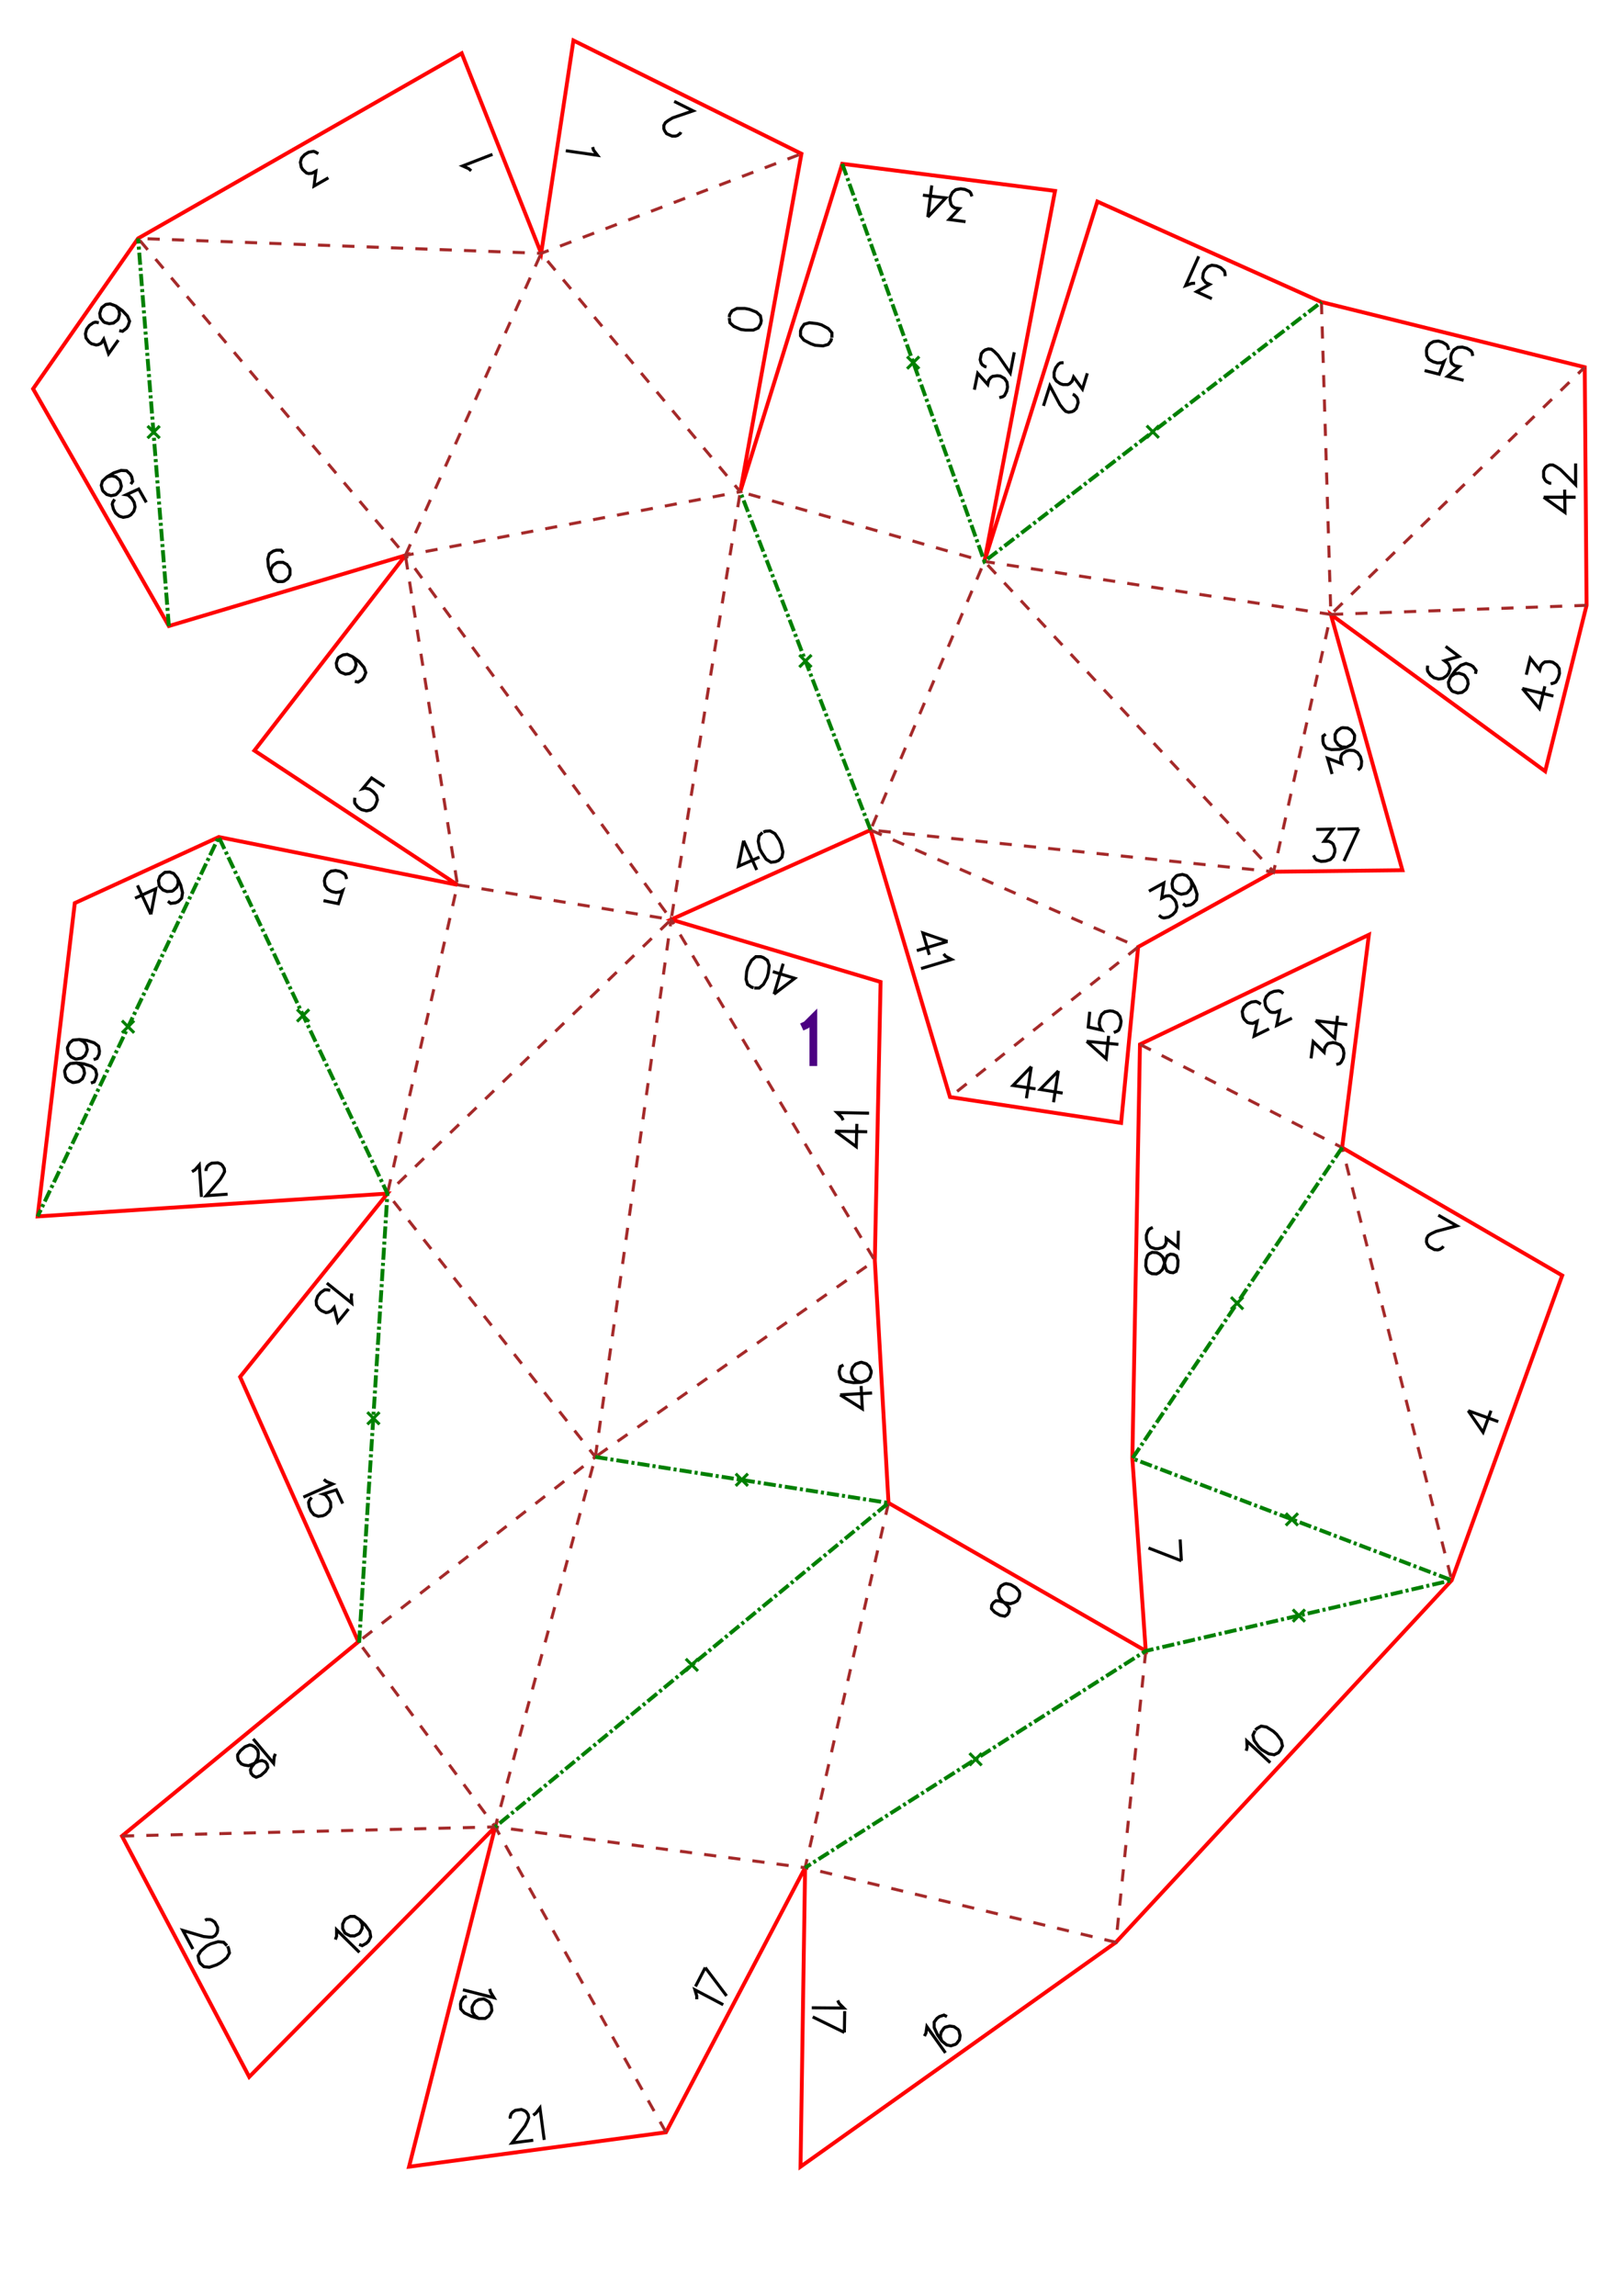<?xml version="1.0" encoding="UTF-8" standalone="no"?>
<svg
   height="841.89pt"
   viewBox="0 0 533 754"
   width="595.276pt"
   version="1.1"
   id="svg156"
   sodipodi:docname="Lapin146_H20_A4x3.svg"
   inkscape:version="1.3 (0e150ed6c4, 2023-07-21)"
   xmlns:inkscape="http://www.inkscape.org/namespaces/inkscape"
   xmlns:sodipodi="http://sodipodi.sourceforge.net/DTD/sodipodi-0.dtd"
   xmlns="http://www.w3.org/2000/svg"
   xmlns:svg="http://www.w3.org/2000/svg">
  <defs
     id="defs156" />
  <sodipodi:namedview
     id="namedview156"
     pagecolor="#ffffff"
     bordercolor="#000000"
     borderopacity="0.25"
     inkscape:showpageshadow="2"
     inkscape:pageopacity="0.0"
     inkscape:pagecheckerboard="0"
     inkscape:deskcolor="#d1d1d1"
     inkscape:document-units="mm"
     showgrid="false"
     inkscape:zoom="2.1225379"
     inkscape:cx="873.24707"
     inkscape:cy="271.60881"
     inkscape:window-width="1920"
     inkscape:window-height="1057"
     inkscape:window-x="-8"
     inkscape:window-y="-8"
     inkscape:window-maximized="1"
     inkscape:current-layer="svg156" />
  <style
     type="text/css"
     id="style1"><![CDATA[
			path {
				fill: none;
			}
		]]></style>
  <g
     id="page_001">
    <g
       id="nums_001">
      <path
         d="m 377.345,292.69 4.9,-2.7 -0.7,5 1.3,-0.7 1.1,-0.1 0.7,0.2 1.1,1.1 0.5,0.9 0.3,1.5 -0.4,1.4 -1,1.1 -1.3,0.8 -1.6,0.3 -0.7,-0.2 -0.9,-0.7 m 10.5,-11.5 0.3,1.6 -0.4,1.3 -1.1,1.2 -0.4,0.2 -1.6,0.3 -1.3,-0.4 -1.2,-1 -0.3,-0.5 -0.2,-1.5 0.3,-1.4 1.1,-1.2 0.4,-0.2 1.6,-0.3 1.4,0.4 1.4,1.5 1.2,2.2 0.8,2.4 -0.2,1.8 -1.1,1.2 -0.8,0.5 -1.6,0.3 -0.9,-0.7"
         stroke="#000000"
         stroke-width="1"
         id="path1" />
      <path
         d="m 273.2,110.9 v -1.6 l -1.2,-1.4 -2.2,-1.2 -1.4,-0.4 -2.6,-0.3 -1.7,0.5 -0.9,1.3 -0.3,0.9 v 1.6 l 1.1,1.4 2.3,1.2 1.4,0.5 2.6,0.2 1.7,-0.5 0.9,-1.2 0.2,-0.8"
         stroke="#000000"
         stroke-width="1"
         id="path2" />
      <path
         d="m 317.1,72.8 -5.4,-0.7 3.4,-3.6 -1.5,-0.2 -0.9,-0.6 -0.4,-0.6 -0.3,-1.5 0.1,-1 0.7,-1.4 1.1,-0.9 1.6,-0.3 1.4,0.2 1.5,0.7 0.4,0.5 0.4,1.1 m -14.5,6.8 5.9,-6.3 -7.5,-0.9 m 1.6,7.2 1.3,-10.4"
         stroke="#000000"
         stroke-width="1"
         id="path3" />
      <path
         d="m 320,128 1.1,-5.4 3.3,3.7 0.3,-1.4 0.7,-0.9 0.6,-0.4 1.5,-0.2 1,0.1 1.4,0.8 0.8,1.2 0.2,1.6 -0.3,1.4 -0.7,1.4 -0.6,0.4 -1.1,0.3 m -4.2,-10.1 -0.5,-0.1 -0.9,-0.6 -0.4,-0.6 -0.3,-1.1 0.4,-2 0.7,-0.8 0.6,-0.4 1,-0.3 1,0.1 0.9,0.7 1.3,1.3 4,5.8 1.3,-6.8"
         stroke="#000000"
         stroke-width="1"
         id="path4" />
      <path
         d="m 398,98.1 -5,-2.3 4.3,-2.4 -1.3,-0.6 -0.7,-0.9 -0.3,-0.6 0.2,-1.6 0.4,-0.9 1.1,-1.2 1.3,-0.5 1.5,0.2 1.4,0.6 1.2,1.1 0.2,0.6 0.1,1.1 m -9.9,2.3 -1.2,0.1 -1.9,0.7 4.3,-9.6"
         stroke="#000000"
         stroke-width="1"
         id="path5" />
      <path
         d="m 357.1,122.6 -1.6,5.2 -2.9,-4 -0.5,1.4 -0.8,0.8 -0.6,0.3 h -1.6 l -0.9,-0.3 -1.3,-0.9 -0.7,-1.2 v -1.6 l 0.5,-1.5 0.9,-1.2 0.6,-0.4 1.1,-0.1 m 3,10.4 0.5,0.2 0.8,0.8 0.3,0.6 0.2,1.1 -0.6,1.9 -0.8,0.8 -0.6,0.3 -1.1,0.2 -1,-0.3 -0.8,-0.8 -1.1,-1.4 -3.3,-6.2 -2.1,6.6"
         stroke="#000000"
         stroke-width="1"
         id="path6" />
      <path
         d="m 480.7,124.9 -5.3,-1.3 3.9,-3.2 -1.5,-0.3 -0.9,-0.7 -0.3,-0.6 -0.1,-1.6 0.2,-1 0.8,-1.3 1.3,-0.8 1.5,-0.1 1.5,0.4 1.3,0.8 0.4,0.6 0.2,1.1 m -15.8,4.8 4.8,1.2 1.6,-4.2 -0.6,0.4 -1.6,0.1 -1.4,-0.4 -1.4,-0.8 -0.7,-1.2 -0.1,-1.6 0.2,-1 0.9,-1.3 1.2,-0.7 1.6,-0.2 1.4,0.4 1.3,0.8 0.4,0.6 0.3,1.1"
         stroke="#000000"
         stroke-width="1"
         id="path7" />
      <path
         d="m 437.5,254.2 -1.5,-5.2 4.7,1.8 -0.4,-1.5 0.2,-1.1 0.3,-0.6 1.3,-0.9 1,-0.3 1.6,0.1 1.2,0.7 0.9,1.3 0.4,1.5 -0.1,1.5 -0.3,0.7 -0.8,0.7 m -10.6,-11.8 -0.9,0.7 v 1.6 l 0.2,1 0.9,1.3 1.7,0.5 2.6,-0.1 2.4,-0.7 1.8,-1 0.7,-1.3 0.1,-1.6 -0.2,-0.4 -0.9,-1.3 -1.2,-0.7 -1.6,-0.1 -0.5,0.1 -1.3,0.9 -0.7,1.2 v 1.6 l 0.1,0.5 0.9,1.3 1.2,0.7 1.6,0.1"
         stroke="#000000"
         stroke-width="1"
         id="path8" />
      <path
         d="m 432.3,272.4 5.5,-0.1 -2.9,4 h 1.5 l 1,0.5 0.5,0.5 0.5,1.5 v 1 l -0.5,1.5 -1,1 -1.5,0.5 -1.5,0.1 -1.5,-0.5 -0.5,-0.5 -0.5,-1 m 14.9,-8.7 -4.9,10.6 m -2.1,-10.5 7,-0.1"
         stroke="#000000"
         stroke-width="1"
         id="path9" />
      <path
         d="m 244.2,276.1 -1.7,8.4 6.9,-3 m -5.2,-5.4 4.3,9.6 m 1.9,-12.3 -1.1,1.1 -0.3,1.8 0.5,2.5 0.7,1.3 1.4,2.1 1.6,1 1.5,-0.2 1,-0.4 1.1,-1.1 0.3,-1.7 -0.6,-2.5 -0.6,-1.4 -1.4,-2.1 -1.6,-0.9 -1.5,0.1 -0.7,0.3"
         stroke="#000000"
         stroke-width="1"
         id="path10" />
      <path
         d="m 239.5,104.4 0.2,1.6 1.3,1.2 2.3,1 1.5,0.2 h 2.6 l 1.6,-0.7 0.8,-1.4 0.2,-1 -0.3,-1.6 -1.3,-1.2 -2.3,-0.9 -1.5,-0.3 H 242 l -1.6,0.8 -0.8,1.3 -0.1,0.8"
         stroke="#000000"
         stroke-width="1"
         id="path11" />
      <path
         d="m 107.8,58.4 -4.7,2.7 0.6,-4.9 -1.3,0.7 -1.1,0.1 -0.7,-0.2 -1.2,-1.1 -0.5,-0.8 -0.3,-1.6 0.4,-1.4 1,-1.1 1.3,-0.8 1.6,-0.3 0.6,0.2 1,0.6"
         stroke="#000000"
         stroke-width="1"
         id="path12" />
      <path
         d="m 154.7,56.1 -0.8,-0.7 -2,-0.9 9.8,-3.8"
         stroke="#000000"
         stroke-width="1"
         id="path13" />
      <path
         d="m 126.2,258.3 -4.2,-2.8 -2.9,3.5 0.7,-0.2 1.6,0.4 1.2,0.9 1,1.2 0.3,1.4 -0.5,1.5 -0.5,0.9 -1.2,0.9 -1.4,0.3 -1.6,-0.4 -1.2,-0.8 -1,-1.3 -0.1,-0.7 0.1,-1.1"
         stroke="#000000"
         stroke-width="1"
         id="path14" />
      <path
         d="m 116.5,223.8 1.1,0.2 1.3,-0.8 0.6,-0.8 0.6,-1.5 -0.6,-1.7 -1.7,-2 -2,-1.5 -1.8,-0.8 -1.4,0.2 -1.4,0.8 -0.3,0.4 -0.5,1.5 0.2,1.4 0.9,1.3 0.4,0.3 1.5,0.6 1.4,-0.2 1.3,-0.9 0.3,-0.4 0.5,-1.5 -0.2,-1.4 -0.9,-1.3"
         stroke="#000000"
         stroke-width="1"
         id="path15" />
      <path
         d="m 106.2,295.8 4.9,1 1.4,-4.3 -0.6,0.4 -1.6,0.2 -1.4,-0.3 -1.4,-0.8 -0.8,-1.2 -0.2,-1.5 0.2,-1 0.8,-1.4 1.2,-0.8 1.5,-0.2 1.5,0.3 1.4,0.8 0.4,0.6 0.3,1.1"
         stroke="#000000"
         stroke-width="1"
         id="path16" />
      <path
         d="m 93,181.6 -0.7,-0.9 h -1.6 l -1,0.3 -1.3,0.9 -0.5,1.7 0.2,2.5 0.8,2.4 1,1.8 1.3,0.7 h 1.5 l 0.5,-0.1 1.3,-0.9 0.7,-1.3 v -1.5 l -0.1,-0.5 -0.9,-1.3 -1.3,-0.7 h -1.5 l -0.5,0.1 -1.3,0.9 -0.7,1.3 v 1.5"
         stroke="#000000"
         stroke-width="1"
         id="path17" />
      <path
         d="m 63,384.8 1,-0.6 1.4,-1.6 0.7,10.5 m 1.5,-8.5 v -0.5 l 0.4,-1 0.5,-0.5 1,-0.6 2,-0.1 1,0.4 0.5,0.5 0.6,1 0.1,1 -0.5,1 -0.9,1.5 -4.6,5.4 7,-0.5"
         stroke="#000000"
         stroke-width="1"
         id="path18" />
      <path
         d="m 507,163.3 7,5 -0.1,-7.5 m -6.9,2.5 h 10.5 m -8,-4.6 H 509 l -1,-0.5 -0.5,-0.5 -0.5,-1 v -2 l 0.5,-1 0.5,-0.5 1,-0.5 h 1 l 1,0.5 1.5,1 5,5 v -7"
         stroke="#000000"
         stroke-width="1"
         id="path19" />
      <path
         d="m 500,226.1 5.6,6.6 1.8,-7.3 m -7.4,0.7 10.2,2.5 m -8.9,-7 1.3,-5.4 3.1,3.9 0.4,-1.5 0.7,-0.8 0.6,-0.4 1.6,-0.1 1,0.2 1.3,0.9 0.8,1.2 0.1,1.6 -0.4,1.4 -0.8,1.4 -0.6,0.3 -1.1,0.3"
         stroke="#000000"
         stroke-width="1"
         id="path20" />
      <path
         d="m 474.8,212.3 4.4,3.3 -4.8,1.4 1.2,0.9 0.5,1 0.2,0.7 -0.5,1.5 -0.6,0.8 -1.3,0.9 -1.4,0.2 -1.5,-0.4 -1.2,-0.9 -0.9,-1.3 -0.1,-0.7 0.1,-1.1 m 15.7,2.7 0.2,-1.1 -1,-1.3 -0.8,-0.5 -1.5,-0.5 -1.7,0.6 -1.8,1.7 -1.5,2 -0.8,1.9 0.2,1.4 0.9,1.3 0.4,0.3 1.6,0.5 1.4,-0.2 1.2,-0.9 0.3,-0.4 0.5,-1.5 -0.2,-1.4 -0.9,-1.3 -0.4,-0.3 -1.5,-0.5 -1.4,0.2 -1.3,0.9"
         stroke="#000000"
         stroke-width="1"
         id="path21" />
      <path
         d="m 274.3,371.5 6.9,5.1 0.2,-7.5 m -7.1,2.4 10.5,0.2 m -7.9,-3.8 -0.5,-1 -1.5,-1.5 10.5,0.2"
         stroke="#000000"
         stroke-width="1"
         id="path22" />
      <path
         d="m 254.2,326.5 6.8,-5.2 -7.2,-2.2 m 0.4,7.4 3,-10 m -9.5,8 h 1.6 l 1.4,-1.2 1.2,-2.2 0.4,-1.5 0.3,-2.5 -0.6,-1.7 -1.3,-0.9 -0.9,-0.3 h -1.6 l -1.4,1.2 -1.2,2.2 -0.4,1.5 -0.2,2.5 0.5,1.7 1.3,0.9 0.7,0.2"
         stroke="#000000"
         stroke-width="1"
         id="path23" />
      <path
         d="m 275.9,458.1 7.3,4.6 -0.4,-7.5 m -6.9,2.9 10.5,-0.6 m -9.4,-9.2 -1,0.5 -0.4,1.6 0.1,1 0.5,1.4 1.6,0.9 2.5,0.4 2.5,-0.1 2,-0.7 0.9,-1 0.4,-1.5 v -0.5 l -0.6,-1.5 -1,-0.9 -1.6,-0.5 -0.5,0.1 -1.4,0.5 -1,1.1 -0.4,1.5 v 0.5 l 0.6,1.5 1.1,0.9 1.5,0.5"
         stroke="#000000"
         stroke-width="1"
         id="path24" />
      <path
         d="m 328.4,530.5 1.6,0.3 0.9,-0.6 0.5,-0.9 0.1,-1.1 -0.7,-0.9 -1.5,-1.4 -1,-1.2 -0.4,-1.4 0.1,-1.1 0.7,-1.3 1,-0.6 0.7,-0.2 1.5,0.3 1.7,1 1.1,1.2 0.2,0.7 -0.1,1.1 -0.7,1.3 -1,0.6 -1.3,0.4 -1.6,-0.3 -2,-0.6 -1.1,-0.1 -0.9,0.7 -0.5,0.8 -0.1,1.1 1.1,1.2 1.9,1.1"
         stroke="#000000"
         stroke-width="1"
         id="path25" />
      <path
         d="m 409.3,575 0.3,-1.1 -0.1,-2.1 7.7,7.1 m -5,-10.5 -0.7,1.5 0.4,1.7 1.5,2.1 1.1,1 2.2,1.3 1.8,0.3 1.4,-0.7 0.6,-0.8 0.7,-1.4 -0.4,-1.8 -1.5,-2 -1.1,-1 -2.2,-1.4 -1.8,-0.3 -1.4,0.8 -0.5,0.5"
         stroke="#000000"
         stroke-width="1"
         id="path26" />
      <path
         d="m 388,512.6 -10.8,-4.2 m 10.4,-2.8 0.4,7"
         stroke="#000000"
         stroke-width="1"
         id="path27" />
      <path
         d="m 482.2,463.3 4.9,7.1 2.6,-7.1 m -7.5,0 9.9,3.6"
         stroke="#000000"
         stroke-width="1"
         id="path28" />
      <path
         d="m 474.1,409.3 -0.3,0.4 -0.9,0.6 -0.7,0.2 -1.1,-0.1 -1.8,-1 -0.6,-0.9 -0.2,-0.7 0.1,-1.1 0.5,-0.9 0.9,-0.6 1.7,-0.8 6.8,-1.8 -6.1,-3.5"
         stroke="#000000"
         stroke-width="1"
         id="path29" />
      <path
         d="m 303.6,668.7 0.5,-1 0.3,-2.1 6.1,8.6 m 0.5,-11.9 -1,-0.5 -1.5,0.5 -0.8,0.6 -0.9,1.2 v 1.8 l 1.1,2.4 1.4,2 1.6,1.3 1.4,0.3 1.5,-0.5 0.4,-0.3 0.9,-1.2 0.2,-1.4 -0.4,-1.6 -0.3,-0.4 -1.3,-0.9 -1.4,-0.2 -1.5,0.4 -0.4,0.3 -0.9,1.3 -0.3,1.4 0.5,1.5"
         stroke="#000000"
         stroke-width="1"
         id="path30" />
      <path
         d="m 275.1,657 0.5,1 1.5,1.5 -10.5,-0.1 m 10.7,8.1 -10.4,-5.1 m 10.5,-1.9 -0.1,7"
         stroke="#000000"
         stroke-width="1"
         id="path31" />
      <path
         d="m 228.8,656.6 v -1.1 l -0.6,-2 9.3,4.9 m -5.9,-12.2 7,9.3 m -10.2,-3.1 3.2,-6.2"
         stroke="#000000"
         stroke-width="1"
         id="path32" />
      <path
         d="m 90.4,576 -0.4,1 -0.2,2.1 -6.7,-8 m 4,10.7 0.8,-1.3 -0.2,-1.1 -0.6,-0.8 -1.1,-0.4 -1.1,0.2 -1.8,0.9 -1.5,0.6 -1.4,-0.2 -1,-0.4 -1,-1.2 L 78,577 v -0.7 l 0.9,-1.3 1.5,-1.3 1.5,-0.6 0.7,0.1 1,0.5 1,1.1 0.2,1.1 -0.1,1.4 -0.8,1.4 -1.3,1.6 -0.4,1 0.2,1.1 0.7,0.8 1,0.5 1.5,-0.6 1.7,-1.5"
         stroke="#000000"
         stroke-width="1"
         id="path33" />
      <path
         d="m 110.1,637 0.4,-1.1 v -2.1 l 7.5,7.4 m 0.1,-10.7 0.8,1.4 v 1.4 l -0.7,1.4 -0.4,0.4 -1.4,0.7 H 115 l -1.4,-0.7 -0.4,-0.3 -0.7,-1.4 v -1.5 l 0.7,-1.4 0.3,-0.3 1.5,-0.8 h 1.4 l 1.7,1.1 1.8,1.7 1.5,2.1 0.3,1.8 -0.7,1.4 -0.7,0.7 -1.4,0.8 -1,-0.4"
         stroke="#000000"
         stroke-width="1"
         id="path34" />
      <path
         d="m 67.3,630.7 0.5,-0.3 h 1.1 l 0.6,0.2 1,0.7 0.9,1.7 v 1.1 l -0.2,0.7 -0.6,0.9 -0.9,0.5 h -1.1 l -1.8,-0.2 -6.8,-2 3.3,6.1 m 11.2,-1.1 -1.1,-1.1 -1.8,-0.2 -2.4,0.7 -1.4,0.7 -1.9,1.7 -0.9,1.5 0.3,1.6 0.4,0.9 1.2,1.1 1.8,0.2 2.4,-0.8 1.3,-0.7 2,-1.6 0.9,-1.6 -0.3,-1.5 -0.3,-0.7"
         stroke="#000000"
         stroke-width="1"
         id="path35" />
      <path
         d="m 167.6,695.8 -0.1,-0.5 0.3,-1 0.5,-0.6 0.9,-0.6 2,-0.3 1,0.4 0.6,0.4 0.6,0.9 0.2,1 -0.4,1.1 -0.8,1.6 -4.3,5.6 7,-0.9 m 0,-8.2 0.9,-0.7 1.3,-1.7 1.4,10.5"
         stroke="#000000"
         stroke-width="1"
         id="path36" />
      <path
         d="m 160.8,653.2 0.3,1.1 1.1,1.8 -10.2,-2.6 m 5.2,9.4 -1.3,-0.9 -0.8,-1.2 -0.1,-1.6 0.2,-0.5 0.8,-1.3 1.2,-0.7 1.6,-0.2 0.5,0.2 1.3,0.8 0.7,1.2 0.2,1.6 -0.2,0.5 -0.8,1.3 -1.2,0.8 h -2.1 l -2.4,-0.7 -2.3,-1.1 -1.2,-1.3 -0.1,-1.6 0.2,-0.9 0.9,-1.4 1,-0.2"
         stroke="#000000"
         stroke-width="1"
         id="path37" />
      <path
         d="m 387,404.2 -0.1,5.5 -3.9,-3 v 1.5 l -0.5,1 -0.6,0.5 -1.5,0.4 h -1 l -1.5,-0.5 -0.9,-1 -0.5,-1.5 v -1.5 l 0.6,-1.5 0.5,-0.5 1,-0.5 m 8.3,10.9 -0.5,-1.5 -1,-0.5 -1,-0.1 -1,0.5 -0.5,1 -0.6,2 -0.5,1.5 -1,1 -1,0.5 -1.5,-0.1 -1,-0.5 -0.5,-0.5 -0.5,-1.5 0.1,-2 0.5,-1.5 0.5,-0.5 1,-0.5 1.5,0.1 1,0.5 1,1 0.5,1.5 0.4,2 0.5,1 1,0.5 1,0.1 1,-0.5 0.5,-1.5 0.1,-2.3"
         stroke="#000000"
         stroke-width="1"
         id="path38" />
      <path
         d="m 430.6,347.6 0.7,-5.5 3.6,3.5 0.2,-1.5 0.6,-0.9 0.5,-0.5 1.6,-0.3 1,0.2 1.4,0.6 0.9,1.2 0.3,1.5 -0.2,1.5 -0.7,1.4 -0.5,0.5 -1.1,0.3 m -6.8,-14.4 6.3,5.8 0.9,-7.4 m -7.2,1.6 10.4,1.3"
         stroke="#000000"
         stroke-width="1"
         id="path39" />
      <path
         d="m 424.3,334.4 -5,2.4 1,-4.9 -1.4,0.6 h -1.1 l -0.7,-0.2 -1.1,-1.2 -0.4,-0.9 -0.2,-1.6 0.5,-1.3 1.1,-1.1 1.4,-0.6 1.5,-0.2 0.7,0.2 0.9,0.7 m -4.7,11.6 -4.9,2.4 1,-4.9 -1.4,0.7 -1.1,-0.1 -0.7,-0.2 -1.1,-1.1 -0.4,-0.9 -0.2,-1.6 0.5,-1.3 1.1,-1.1 1.4,-0.7 1.5,-0.2 0.7,0.3 0.9,0.6"
         stroke="#000000"
         stroke-width="1"
         id="path40" />
      <path
         d="m 30.7,348 1.1,-0.4 0.7,-1.4 0.1,-1 -0.3,-1.6 -1.4,-1.1 -2.4,-0.8 -2.5,-0.3 -2.1,0.2 -1.1,0.9 -0.7,1.5 v 0.4 l 0.3,1.6 0.9,1.1 1.4,0.7 h 0.5 l 1.6,-0.3 1.1,-0.9 0.6,-1.4 0.1,-0.5 -0.3,-1.5 -0.9,-1.1 -1.4,-0.7 m 3.8,14.3 1.1,-0.4 0.6,-1.4 0.2,-1 -0.4,-1.6 -1.3,-1.1 -2.5,-0.8 -2.4,-0.3 -2.1,0.2 -1.1,0.9 -0.7,1.4 v 0.5 l 0.3,1.6 0.9,1.1 1.4,0.7 h 0.5 l 1.5,-0.3 1.2,-0.9 0.6,-1.4 0.1,-0.5 -0.3,-1.5 -0.9,-1.1 -1.4,-0.7"
         stroke="#000000"
         stroke-width="1"
         id="path41" />
      <path
         d="m 55.1,296 0.9,0.7 1.6,-0.2 0.9,-0.4 1.1,-1.1 0.3,-1.8 -0.6,-2.5 -1,-2.2 -1.3,-1.6 -1.3,-0.5 -1.6,0.1 -0.4,0.3 -1.2,1 -0.5,1.4 0.2,1.5 0.2,0.5 1.1,1.1 1.3,0.5 1.6,-0.1 0.4,-0.2 1.2,-1.1 0.5,-1.4 -0.2,-1.5 m -8.8,11.8 1.6,-8.4 -6.8,3.1 m 5.2,5.3 -4.4,-9.5"
         stroke="#000000"
         stroke-width="1"
         id="path42" />
      <path
         d="m 311.2,309.2 -8.1,-2.8 2.1,7.2 m 6,-4.4 -10.1,3 m 8.8,1.1 0.7,0.8 1.9,1 -10,3"
         stroke="#000000"
         stroke-width="1"
         id="path43" />
      <path
         d="m 338.7,350.3 -6,6.2 7.4,1.1 m -1.4,-7.3 -1.6,10.4 m 10.5,-9 -6,6.1 7.4,1.2 m -1.4,-7.3 -1.6,10.3"
         stroke="#000000"
         stroke-width="1"
         id="path44" />
      <path
         d="m 356.9,342 6.4,5.7 0.8,-7.5 m -7.2,1.8 10.4,1 m -9.4,-10.7 -0.5,5 4.4,1 -0.4,-0.6 -0.4,-1.5 0.2,-1.5 0.6,-1.5 1.1,-0.9 1.6,-0.3 1,0.1 1.4,0.6 0.9,1.1 0.4,1.6 -0.2,1.4 -0.6,1.5 -0.6,0.4 -1,0.4"
         stroke="#000000"
         stroke-width="1"
         id="path45" />
      <path
         d="m 106.3,485.9 0.9,0.7 2,0.8 -9.6,4.3 m 12.9,2.1 -2.1,-4.5 -4.3,1.4 0.7,0.2 1,1.2 0.7,1.3 0.1,1.6 -0.5,1.3 -1.2,1.1 -0.9,0.4 -1.5,0.2 -1.4,-0.5 -1,-1.2 -0.6,-1.4 -0.2,-1.5 0.3,-0.7 0.7,-0.9"
         stroke="#000000"
         stroke-width="1"
         id="path46" />
      <path
         d="m 115.5,424.8 -0.2,1.1 0.2,2.1 -8.2,-6.6 m 7.1,8.5 -3.5,4.3 -1.2,-4.8 -0.9,1.1 -1.1,0.5 -0.7,0.1 -1.4,-0.6 -0.8,-0.6 -0.9,-1.3 -0.1,-1.4 0.5,-1.5 1,-1.2 1.3,-0.9 h 0.7 l 1.1,0.2"
         stroke="#000000"
         stroke-width="1"
         id="path47" />
      <path
         d="m 194.6,48.3 0.3,1 1.3,1.7 -10.4,-1.5"
         stroke="#000000"
         stroke-width="1"
         id="path48" />
      <path
         d="m 223.6,43.4 -0.2,0.4 -0.9,0.7 -0.7,0.2 h -1.1 L 218.9,43.9 218.3,43 218,42.3 v -1.1 l 0.5,-0.9 0.9,-0.7 1.5,-0.9 6.7,-2.3 -6.2,-3.1"
         stroke="#000000"
         stroke-width="1"
         id="path49" />
      <path
         d="m 39.1,108.6 1.1,0.2 1.3,-1 0.5,-0.8 0.5,-1.5 -0.7,-1.7 -1.7,-1.8 -2.1,-1.5 -1.9,-0.7 -1.4,0.2 -1.3,1 -0.2,0.4 -0.5,1.5 0.2,1.4 1,1.3 0.4,0.3 1.5,0.4 1.4,-0.2 1.3,-1 0.3,-0.4 0.4,-1.5 -0.2,-1.4 -1,-1.3 m 0.8,11.2 -3.2,4.5 -1.6,-4.8 -0.8,1.3 -1,0.5 -0.7,0.1 -1.5,-0.4 -0.8,-0.6 -1,-1.3 -0.2,-1.4 0.4,-1.5 0.9,-1.2 1.3,-0.9 0.7,-0.2 1.1,0.2"
         stroke="#000000"
         stroke-width="1"
         id="path50" />
      <path
         d="m 42.9,159 0.6,-0.9 -0.3,-1.5 -0.5,-0.9 -1.2,-1.1 -1.8,-0.1 -2.4,0.8 -2.2,1.3 -1.5,1.4 -0.4,1.4 0.4,1.5 0.2,0.4 1.2,1.1 1.4,0.4 1.5,-0.3 0.4,-0.3 1.1,-1.2 0.4,-1.3 -0.4,-1.6 -0.2,-0.4 -1.2,-1.1 -1.3,-0.3 -1.6,0.3 m 12.9,8.4 -2.5,-4.4 -4.1,1.9 0.6,0.1 1.2,1.1 0.8,1.3 0.3,1.5 -0.4,1.4 -1,1.2 -0.9,0.5 -1.6,0.3 -1.3,-0.4 -1.2,-1 -0.7,-1.3 -0.4,-1.6 0.2,-0.7 0.6,-0.9"
         stroke="#000000"
         stroke-width="1"
         id="path51" />
    </g>
    <path
       d="M 78.8,452.2 127.2,392 12.3,399.5 24.5,296.6 71.8,274.9 150.2,290.6 83.5,246.5 133.1,182.4 55.4,205.6 10.8,127.7 45.3,78.3 151.6,17.5 l 26.1,65.7 10.6,-69.9 74.9,37.2 -20.1,111 33.5,-107.7 69.9,8.9 -23.2,121.7 37.1,-118.2 73.6,33 86.5,21.4 0.6,78.2 -13.6,54.5 -70.4,-51.5 23.5,84 -42.3,0.5 -44.5,24.7 -5.6,57.8 -56.2,-8.5 -26.1,-87.7 -65.5,29.4 68.8,20.5 -1.9,91.5 4.5,79.6 84.5,48.6 -4.4,-63.2 2.5,-136 75.2,-36 -8.8,69.9 72.3,42 -36.3,100.1 -110.3,118.9 -103.6,73.7 1.5,-98.2 -45.7,86.9 -84.4,11.3 L 162.6,600 81.8,682.1 40,603 117.65,539.2 Z"
       id="coupes_001"
       stroke="#ff0000"
       stroke-width="1.27"
       sodipodi:nodetypes="cccccccccccccccccccccccccccccccccccccccccccccccccccc" />
    <path
       d="M 285.9,272.6 373.8,311 312,360.3 m 122,-261.1 3.1,102.6 83.4,-81.2 m -387.4,61.8 44.6,-99.2 65.4,78.3 -110,20.9 87.3,119.6 22.7,-140.5 80.2,22.9 113.8,17.4 -18.8,84.5 -95,-101.9 -37.4,88.2 132.4,13.7 m -268.1,4.3 70.2,11.4 -93.2,90 M 40,603 162.6,600 117.65,539.2 195.5,478.5 127.2,392 150.2,290.6 133.1,182.4 45.3,78.3 177.7,83.2 263.2,50.5 m -67.7,428 24.9,-176.5 66.9,112 -91.8,64.5 -32.9,121.5 101.8,13.4 m 256.7,-414.6 -84,3 m -145.3,291.8 -27.4,119.8 102.1,24.5 9.8,-95.7 M 218.7,700.3 162.6,600 m 211.8,-257 66.4,33.9 36,142.1"
       id="plisM_001"
       stroke="#a52a2a"
       stroke-dasharray="4"
       sodipodi:nodetypes="cccccccccccccccccccccccccccccccccccccccccccccccc" />
    <path
       d="M 285.9,272.6 243.1,161.5 M 276.6,53.8 323.3,184.4 434,99.2 M 55.4,205.6 45.3,78.3 M 117.9,539.5 127.2,392 71.8,274.9 12.3,399.5 m 183.2,79 96.3,15.1 L 162.6,600 M 440.8,376.9 371.9,479 476.8,519 376.3,542.2 264.4,613.4"
       id="plisV_001"
       stroke="#008000"
       stroke-dasharray="4, 1, 1, 1"
       stroke-width="1.27"
       sodipodi:nodetypes="ccccccccccccccccccc" />
    <path
       d="m 262.5,215.1 4,4 m 0,-4 -4,4 m 35.4,-102 4,4 m 0,-4 -4,4 m 78.7,18.7 4,4 m 0,-4 -4,4 m -279.1,187.7 4,4 m 0,-4 -4,4 m -49.1,-195.6 4,4 m 0,-4 -4,4 m -8.4,191.3 4,4 m 0,-4 -4,4 m 80.6,124.6 4,4 m 0,-4 -4,4 m 121,16.2 4,4 m 0,-4 -4,4 m -16.4,56.8 4,4 m 0,-4 -4,4 m 93.2,27 4,4 m 0,-4 -4,4 m 106.2,-51.2 4,4 m 0,-4 -4,4 m -2.3,-35.6 4,4 m 0,-4 -4,4 m -18,-75 4,4 m 0,-4 -4,4"
       id="marqueV_001"
       stroke="#008000" />
    <path
       d="m 263.3,337.3 1.5,-0.7 2.3,-2.3 v 15.8"
       id="titre_1"
       stroke="#4b0082"
       style="stroke-width:2.539" />
  </g>
  <g
     id="page_002">
    <g
       id="nums_002">
      <path
         d="m 844.7,222.3 3.3,4.4 -5,0.1 1,1.1 0.2,1.1 -0.1,0.7 -0.9,1.4 -0.7,0.6 -1.5,0.5 -1.4,-0.2 -1.4,-0.8 -0.9,-1.2 -0.5,-1.5 0.1,-0.7 0.4,-1 m 13.1,8.5 -1.5,0.5 -1.4,-0.1 -1.3,-0.9 -0.3,-0.4 -0.6,-1.5 0.2,-1.4 0.9,-1.3 0.4,-0.3 1.5,-0.5 1.4,0.1 1.3,0.9 0.3,0.4 0.5,1.5 -0.2,1.4 -1.2,1.6 -2,1.6 -2.3,1.1 -1.8,0.1 -1.3,-0.8 -0.6,-0.8 -0.5,-1.5 0.4,-1"
         stroke="#000000"
         stroke-width="1"
         id="path52" />
      <path
         d="m 944.2,179.6 3.8,3.1 3.3,-3.1 h -0.7 l -1.5,-0.5 -1.2,-1 -0.8,-1.3 -0.1,-1.4 0.5,-1.5 0.6,-0.8 1.4,-0.8 1.4,-0.2 1.5,0.6 1.1,0.9 0.9,1.4 v 0.7 l -0.2,1.1 m -14.1,-0.6 1.5,0.6 1.7,-0.5 2,-1.7 0.9,-1.1 1.2,-2.3 0.2,-1.8 -0.8,-1.3 -0.8,-0.6 -1.5,-0.6 -1.7,0.5 -2,1.7 -0.9,1.1 -1.2,2.3 -0.2,1.8 0.8,1.3 0.6,0.5"
         stroke="#000000"
         stroke-width="1"
         id="path53" />
      <path
         d="m 1011.4,232.8 4,3 3.1,-3.3 -0.7,0.1 -1.5,-0.5 -1.2,-0.9 -0.9,-1.3 -0.1,-1.4 0.5,-1.5 0.6,-0.8 1.3,-0.9 1.4,-0.2 1.5,0.6 1.2,0.9 0.9,1.3 0.1,0.7 -0.3,1.1 m -12.5,1.1 -4.3,-3.4 4.8,-1.3 -1.2,-0.9 -0.5,-1 -0.1,-0.7 0.6,-1.5 0.6,-0.8 1.3,-0.9 1.4,-0.2 1.5,0.5 1.2,1 0.8,1.3 0.1,0.7 -0.2,1.1"
         stroke="#000000"
         stroke-width="1"
         id="path54" />
      <path
         d="m 807.8,188.6 4.5,3.2 -4.8,1.5 1.2,0.8 0.5,1 0.1,0.7 -0.5,1.5 -0.6,0.8 -1.2,1 -1.4,0.2 -1.5,-0.5 -1.3,-0.9 -0.9,-1.3 -0.1,-0.7 0.2,-1.1 m 17.1,2 -10.2,5.5 m 4.6,-9.6 5.6,4.1"
         stroke="#000000"
         stroke-width="1"
         id="path55" />
      <path
         d="m 1035.5,273.6 -0.7,4.9 4.3,1.2 -0.4,-0.6 -0.2,-1.5 0.2,-1.5 0.7,-1.4 1.1,-0.9 1.6,-0.3 1,0.2 1.4,0.7 0.8,1.1 0.3,1.6 -0.2,1.5 -0.7,1.4 -0.6,0.4 -1.1,0.4 m -4.8,-15.2 -1.1,0.4 -0.7,1.4 -0.1,1 0.2,1.5 1.4,1.3 2.4,0.8 2.5,0.4 2,-0.2 1.1,-0.9 0.8,-1.4 v -0.5 l -0.3,-1.5 -0.8,-1.2 -1.4,-0.7 -0.5,-0.1 -1.6,0.3 -1.1,0.9 -0.7,1.4 -0.1,0.5 0.3,1.5 0.8,1.2 1.5,0.7"
         stroke="#000000"
         stroke-width="1"
         id="path56" />
      <path
         d="m 981.5,287.1 -5,0.1 -0.4,4.5 0.5,-0.5 1.5,-0.5 1.5,-0.1 1.5,0.5 1,1 0.5,1.5 v 1 l -0.4,1.5 -1,1 -1.5,0.5 h -1.5 l -1.5,-0.4 -0.5,-0.5 -0.5,-1 m 13.3,-8.9 -4.9,7.1 7.5,-0.1 m -2.6,-7 0.2,10.5"
         stroke="#000000"
         stroke-width="1"
         id="path57" />
      <path
         d="m 863.8,283.6 -6.2,-5.9 -1.1,7.4 m 7.3,-1.5 -10.4,-1.5 m 8.9,11.1 0.7,-4.9 -4.4,-1.2 0.5,0.6 0.2,1.6 -0.2,1.4 -0.7,1.5 -1.1,0.8 -1.6,0.3 -1,-0.2 -1.4,-0.7 -0.8,-1.1 -0.3,-1.6 0.2,-1.5 0.7,-1.4 0.6,-0.4 1,-0.3"
         stroke="#000000"
         stroke-width="1"
         id="path58" />
      <path
         d="m 903.7,324.9 -1,4.9 4.3,1.4 -0.4,-0.6 -0.2,-1.5 0.3,-1.5 0.8,-1.4 1.2,-0.7 1.6,-0.2 1,0.2 1.3,0.8 0.8,1.2 0.2,1.6 -0.4,1.4 -0.8,1.4 -0.6,0.4 -1,0.3 m -4.3,-9.3 -0.3,-1 -1.2,-1.8 10.3,2.2"
         stroke="#000000"
         stroke-width="1"
         id="path59" />
      <path
         d="m 859.5,474 -4.9,-0.6 -1.1,4.3 0.5,-0.4 1.6,-0.3 1.5,0.2 1.4,0.7 0.9,1.1 0.3,1.6 -0.2,1 -0.7,1.4 -1.1,0.9 -1.6,0.3 -1.4,-0.2 -1.5,-0.7 -0.4,-0.6 -0.3,-1.1 m 15.2,-3 -0.7,1.5 -1.1,0.8 -1.5,0.3 h -0.5 l -1.5,-0.7 -0.8,-1.2 -0.3,-1.5 0.1,-0.5 0.7,-1.4 1.1,-0.9 1.5,-0.3 0.5,0.1 1.4,0.7 0.9,1.1 0.2,2 -0.3,2.5 -0.8,2.4 -1.2,1.4 -1.6,0.3 -1,-0.1 -1.4,-0.7 -0.3,-1.1"
         stroke="#000000"
         stroke-width="1"
         id="path60" />
      <path
         d="m 909.8,474.4 -5,0.6 0.1,4.5 0.4,-0.5 1.4,-0.7 1.5,-0.2 1.6,0.3 1.1,0.9 0.7,1.4 0.1,1 -0.3,1.5 -0.9,1.2 -1.4,0.6 -1.5,0.2 -1.5,-0.3 -0.6,-0.4 -0.6,-0.9 m 8.3,-7.1 -0.1,-0.5 0.4,-1.1 0.4,-0.5 0.9,-0.7 2,-0.2 1.1,0.3 0.5,0.5 0.6,0.9 0.2,1 -0.4,1.1 -0.8,1.6 -4.3,5.6 6.9,-0.9"
         stroke="#000000"
         stroke-width="1"
         id="path61" />
      <path
         d="m 948.7,353.8 2.9,-8.1 -7.2,2 m 4.3,6.1 -2.9,-10.1 m -7.9,9.4 v -1.5 l 0.7,-1.3 1.3,-0.9 0.5,-0.1 1.6,0.1 1.2,0.6 0.9,1.4 0.2,0.4 -0.1,1.6 -0.7,1.2 -1.3,0.9 -0.5,0.2 -1.6,-0.1 -1.2,-0.7 -1,-1.8 -0.7,-2.4 -0.2,-2.5 0.5,-1.7 1.3,-0.9 1,-0.3 1.6,0.1 0.7,0.8"
         stroke="#000000"
         stroke-width="1"
         id="path62" />
      <path
         d="m 991.4,363.9 -2.4,4.4 3.7,2.6 -0.2,-0.7 0.2,-1.5 0.8,-1.3 1.1,-1.1 1.4,-0.4 1.5,0.3 0.9,0.5 1.1,1.1 0.4,1.4 -0.3,1.6 -0.7,1.3 -1.2,1 -0.7,0.2 h -1.1 m -2.2,-13.5 -0.3,1.5 0.6,1 0.9,0.4 1.1,0.1 0.9,-0.7 1.4,-1.5 1.2,-1 1.3,-0.4 h 1.2 l 1.3,0.7 0.6,1 0.2,0.6 -0.3,1.6 -0.9,1.7 -1.2,1.1 -0.7,0.2 h -1.1 l -1.3,-0.8 -0.7,-0.9 -0.3,-1.3 0.2,-1.6 0.6,-2 v -1.1 l -0.6,-0.9 -0.9,-0.5 h -1.1 l -1.2,1 -1.1,2"
         stroke="#000000"
         stroke-width="1"
         id="path63" />
      <path
         d="m 1001.6,346.2 4.8,-7.1 -7.5,0.1 m 2.7,7 -0.3,-10.5 m -10.2,10.6 4.7,-10.6 m 2.3,10.5 -7,0.1"
         stroke="#000000"
         stroke-width="1"
         id="path64" />
      <path
         d="m 803.105,143.613 4.4,-2.4 -1.7,-4.1 -0.2,0.6 -1.1,1.2 -1.3,0.7 -1.6,0.3 -1.3,-0.4 -1.2,-1.1 -0.5,-0.8 -0.3,-1.6 0.4,-1.4 1.1,-1.1 1.3,-0.7 1.6,-0.3 0.6,0.2 1,0.6 m -4.2,9.3 -0.6,0.9 -0.6,2.1 -5.1,-9.2"
         stroke="#000000"
         stroke-width="1"
         id="path65" />
      <path
         d="m 761.3,161.3 2,-8.4 -7,2.8 m 5,5.6 -4,-9.8 m -6.9,10.3 -0.1,-1.6 0.6,-1.3 1.2,-1 0.4,-0.2 1.6,-0.1 1.3,0.5 1,1.2 0.2,0.5 0.1,1.6 -0.5,1.3 -1.2,1 -0.5,0.2 -1.6,0.1 -1.3,-0.6 -1.2,-1.6 -0.9,-2.4 -0.5,-2.5 0.4,-1.7 1.2,-1.1 0.9,-0.3 1.6,-0.1 0.8,0.7"
         stroke="#000000"
         stroke-width="1"
         id="path66" />
      <path
         d="m 873,71.9 3,-4 -3.3,-3.1 0.1,0.7 -0.5,1.5 -0.9,1.2 -1.3,0.9 -1.4,0.2 -1.5,-0.5 -0.8,-0.6 -0.9,-1.3 -0.2,-1.4 0.5,-1.5 0.9,-1.2 1.3,-0.9 0.7,-0.1 1.1,0.2 m -1.2,16 -2.6,-8.2 -4.5,6 m 7.1,2.2 -8.4,-6.3"
         stroke="#000000"
         stroke-width="1"
         id="path67" />
      <path
         d="m 926.4,49.1 4.3,2.5 2.7,-3.6 -0.7,0.2 -1.6,-0.4 -1.3,-0.7 -1,-1.2 -0.4,-1.4 0.4,-1.5 0.5,-0.9 1.1,-1 1.4,-0.4 1.6,0.3 1.2,0.8 1.1,1.2 0.2,0.6 -0.1,1.2 m -16.6,0.2 4.4,2.5 2.7,-3.7 -0.7,0.2 -1.6,-0.3 -1.3,-0.7 -1,-1.2 -0.4,-1.4 0.3,-1.5 0.5,-0.9 1.2,-1.1 1.4,-0.3 1.5,0.3 1.3,0.8 1.1,1.1 0.2,0.7 -0.1,1.1"
         stroke="#000000"
         stroke-width="1"
         id="path68" />
      <path
         d="m 960.2,149.3 -4.3,-2.5 -2.7,3.7 0.7,-0.2 1.5,0.3 1.3,0.7 1.1,1.2 0.3,1.4 -0.3,1.5 -0.5,0.9 -1.2,1.1 -1.3,0.3 -1.6,-0.3 -1.3,-0.7 -1,-1.2 -0.2,-0.7 0.1,-1.1 m 14,-1.7 -1.6,-0.4 -1.6,0.8 -1.7,1.9 -0.7,1.3 -0.9,2.5 0.1,1.8 1.1,1.1 0.9,0.5 1.5,0.4 1.6,-0.8 1.7,-1.9 0.8,-1.3 0.8,-2.5 -0.1,-1.8 -1.1,-1.1 -0.6,-0.4"
         stroke="#000000"
         stroke-width="1"
         id="path69" />
      <path
         d="m 1008.6,142.3 -3.3,3.7 3,3.4 v -0.7 l 0.6,-1.4 1,-1.2 1.4,-0.7 1.4,-0.1 1.4,0.6 0.8,0.7 0.8,1.4 v 1.4 l -0.6,1.4 -1,1.1 -1.4,0.8 -0.7,0.1 -1,-0.3 m -0.2,-12.6 3.7,-4.1 0.9,4.9 1,-1.1 1.1,-0.4 h 0.7 l 1.4,0.6 0.8,0.7 0.8,1.3 v 1.5 l -0.6,1.4 -1,1.1 -1.4,0.8 h -0.7 l -1,-0.3"
         stroke="#000000"
         stroke-width="1"
         id="path70" />
      <path
         d="m 1033.5,94.4 0.5,5 h 4.6 l -0.6,-0.4 -0.6,-1.5 -0.2,-1.4 0.4,-1.6 0.8,-1.1 1.5,-0.6 1,-0.1 1.5,0.3 1.1,0.9 0.7,1.4 0.1,1.5 -0.3,1.6 -0.5,0.5 -0.9,0.6 m -8.5,-13.4 -0.9,0.6 -0.3,1.5 0.1,1 0.6,1.5 1.6,0.8 2.6,0.2 2.4,-0.2 2,-0.7 0.9,-1.1 0.3,-1.6 v -0.5 l -0.7,-1.4 -1.1,-0.9 -1.5,-0.4 -0.5,0.1 -1.5,0.7 -0.9,1.1 -0.3,1.5 v 0.5 l 0.7,1.4 1.1,0.9 1.5,0.4"
         stroke="#000000"
         stroke-width="1"
         id="path71" />
      <path
         d="m 1005.4,74.3 5,0.6 1,-4.4 -0.6,0.4 -1.5,0.3 -1.5,-0.1 -1.4,-0.7 -0.9,-1.1 -0.4,-1.6 0.2,-0.9 0.6,-1.5 1.1,-0.9 1.6,-0.3 1.5,0.2 1.4,0.6 0.4,0.6 0.4,1 m -15.1,6.9 5,0.6 1,-4.5 -0.5,0.5 -1.6,0.3 -1.5,-0.2 -1.4,-0.6 -0.9,-1.1 -0.3,-1.6 0.1,-1 0.7,-1.4 1.1,-0.9 1.5,-0.3 1.5,0.2 1.4,0.6 0.5,0.6 0.4,1"
         stroke="#000000"
         stroke-width="1"
         id="path72" />
      <path
         d="m 754.8,199.6 0.3,8.6 6,-4.6 m -6.3,-4 6.4,8.3 m -2.6,-11.1 4.4,-3.4 v 5 l 1.2,-0.9 1.1,-0.2 0.7,0.1 1.3,0.9 0.7,0.8 0.5,1.4 -0.2,1.5 -0.9,1.3 -1.2,0.9 -1.5,0.5 -0.7,-0.1 -1,-0.5"
         stroke="#000000"
         stroke-width="1"
         id="path73" />
      <path
         d="m 699.8,233.7 -1.1,8.5 6.6,-3.6 m -5.5,-4.9 5,9.2 m 0.3,-9.1 -0.3,-0.5 v -1.1 l 0.2,-0.7 0.6,-0.9 1.8,-0.9 1.1,-0.1 0.7,0.2 0.9,0.7 0.5,0.9 v 1.1 l -0.2,1.8 -2,6.7 6.2,-3.3"
         stroke="#000000"
         stroke-width="1"
         id="path74" />
      <path
         d="m 587.8,219.6 -1,5.4 -3.4,-3.6 -0.2,1.4 -0.7,0.9 -0.6,0.4 -1.6,0.2 -0.9,-0.1 -1.4,-0.8 -0.8,-1.2 -0.2,-1.5 0.2,-1.5 0.8,-1.4 0.6,-0.4 1.1,-0.3 m 6.3,12.1 -0.2,-1.5 -0.9,-0.7 -0.9,-0.2 -1.1,0.3 -0.7,0.9 -0.9,1.9 -0.7,1.4 -1.2,0.8 -1.1,0.3 -1.4,-0.3 -0.9,-0.7 -0.4,-0.6 -0.2,-1.5 0.3,-2 0.8,-1.4 0.6,-0.4 1,-0.3 1.5,0.3 0.9,0.7 0.8,1.1 0.2,1.6 0.2,2 0.3,1.1 0.9,0.7 0.9,0.2 1.1,-0.3 0.8,-1.4 0.4,-2.2"
         stroke="#000000"
         stroke-width="1"
         id="path75" />
      <path
         d="m 638.8,302 2.6,-4.9 2.1,4.5 0.7,-1.3 0.9,-0.6 0.7,-0.3 1.6,0.3 0.9,0.5 1.1,1.1 0.4,1.4 -0.3,1.5 -0.7,1.4 -1.1,1 -0.7,0.3 -1.1,-0.1 m -0.9,-16.5 -2.3,4.4 3.7,2.5 -0.2,-0.6 0.3,-1.6 0.7,-1.3 1.1,-1.1 1.4,-0.4 1.5,0.2 0.9,0.5 1.1,1.1 0.4,1.4 -0.2,1.6 -0.7,1.3 -1.2,1.1 -0.7,0.2 h -1.1"
         stroke="#000000"
         stroke-width="1"
         id="path76" />
      <path
         d="m 574,325.7 -0.1,5.5 -3.9,-3.1 -0.1,1.5 -0.5,1 -0.5,0.5 -1.5,0.5 h -1 l -1.5,-0.5 -1,-1 -0.4,-1.5 v -1.5 l 0.5,-1.5 0.5,-0.5 1,-0.5 m 8.4,9.3 -0.1,5.5 -3.9,-3 v 1.5 l -0.6,1 -0.5,0.5 -1.5,0.4 h -1 l -1.5,-0.5 -1,-1 -0.4,-1.5 v -1.5 l 0.5,-1.5 0.5,-0.5 1,-0.5"
         stroke="#000000"
         stroke-width="1"
         id="path77" />
      <path
         d="m 584.6,348.1 5,-2.2 -1.1,4.9 1.4,-0.6 h 1.1 l 0.7,0.3 1,1.2 0.4,0.9 0.2,1.5 -0.5,1.4 -1.2,1 -1.4,0.6 -1.6,0.2 -0.6,-0.3 -0.9,-0.7 m 5,-8.9 0.7,-0.8 0.7,-2 4.3,9.6"
         stroke="#000000"
         stroke-width="1"
         id="path78" />
      <path
         d="m 699.5,150.6 8.6,-0.2 -4.5,-6 m -4.1,6.2 8.4,-6.3 m -14.6,-2.2 11.4,-2.3 m -7.2,7.9 -4.2,-5.6"
         stroke="#000000"
         stroke-width="1"
         id="path79" />
      <path
         d="m 574.6,127.3 -11,4 m 6,-8.9 5,4.9"
         stroke="#000000"
         stroke-width="1"
         id="path80" />
      <path
         d="m 591.3,103.2 1.1,-1.1 V 101 l -0.4,-0.9 -0.9,-0.7 H 590 l -2,0.4 -1.6,0.2 -1.3,-0.4 -0.9,-0.7 -0.7,-1.4 v -1.1 l 0.3,-0.6 1.1,-1.2 1.8,-0.8 1.6,-0.2 0.6,0.2 0.9,0.7 0.7,1.3 v 1.1 l -0.5,1.4 -1.1,1.1 -1.6,1.3 -0.7,0.9 v 1.1 l 0.4,0.9 0.9,0.7 1.6,-0.2 2,-1"
         stroke="#000000"
         stroke-width="1"
         id="path81" />
      <path
         d="m 946.1,513.5 1.7,-4.7 -4.1,-2 0.3,0.6 v 1.6 l -0.5,1.4 -1,1.3 -1.3,0.6 h -1.6 l -0.9,-0.4 -1.3,-1 -0.6,-1.2 0.1,-1.6 0.5,-1.4 0.9,-1.3 0.7,-0.3 1.1,-0.1 m 2.6,10.6 0.5,0.1 0.7,0.8 0.3,0.7 0.2,1.1 -0.7,1.9 -0.8,0.8 -0.6,0.3 -1.1,0.1 -1,-0.3 -0.8,-0.8 -1,-1.5 -3.1,-6.4 -2.3,6.6"
         stroke="#000000"
         stroke-width="1"
         id="path82" />
      <path
         d="m 945.5,559.7 -1,-0.3 -1.4,0.9 -0.6,0.7 -0.6,1.5 0.5,1.8 1.7,1.9 1.9,1.6 1.8,0.9 1.5,-0.1 1.3,-0.9 0.3,-0.4 0.6,-1.4 -0.2,-1.4 -0.8,-1.4 -0.4,-0.3 -1.5,-0.6 -1.4,0.2 -1.3,0.8 -0.3,0.4 -0.6,1.5 0.1,1.4 0.9,1.3 m 1.4,-12.7 -0.6,1.4 0.6,1.8 1.6,1.9 1.1,1 2.3,1.2 1.8,0.2 1.3,-0.9 0.7,-0.7 0.5,-1.5 -0.5,-1.7 -1.6,-2 -1.2,-1 -2.2,-1.2 -1.8,-0.1 -1.4,0.8 -0.4,0.6"
         stroke="#000000"
         stroke-width="1"
         id="path83" />
      <path
         d="m 943.3,556.4 -1.5,-4.7 -4.5,0.9 0.6,0.3 1,1.3 0.4,1.4 v 1.6 l -0.6,1.2 -1.3,1 -1,0.3 h -1.5 l -1.3,-0.7 -0.9,-1.3 -0.5,-1.4 v -1.6 l 0.3,-0.6 0.8,-0.8 m 9.3,12.5 H 941 l -1.2,-0.6 -1,-1.3 -0.1,-0.5 v -1.6 l 0.6,-1.2 1.3,-0.9 0.5,-0.2 h 1.6 l 1.2,0.7 1,1.2 0.1,0.5 v 1.6 l -0.6,1.3 -1.8,1 -2.4,0.8 -2.5,0.3 -1.7,-0.5 -1,-1.3 -0.3,-0.9 v -1.6 l 0.8,-0.8"
         stroke="#000000"
         stroke-width="1"
         id="path84" />
      <path
         d="m 694.6,97.2 0.9,8.5 5.6,-5 m -6.5,-3.5 7,7.8 m -2.2,-11.9 -0.8,1.4 0.3,1 0.6,0.8 1.1,0.4 1,-0.3 1.9,-0.9 1.4,-0.7 1.4,0.1 1.1,0.4 1,1.2 0.3,1 -0.1,0.7 -0.8,1.4 -1.5,1.3 -1.4,0.7 -0.7,-0.1 -1.1,-0.4 -1,-1.1 -0.3,-1.1 0.1,-1.4 0.8,-1.4 1.2,-1.7 0.4,-1 -0.3,-1.1 -0.7,-0.7 -1,-0.5 -1.4,0.7 -1.7,1.4"
         stroke="#000000"
         stroke-width="1"
         id="path85" />
      <path
         d="m 673.2,66.1 1.9,-8.4 -6.9,2.9 m 5,5.5 -4.1,-9.7 m -5.5,12 0.8,0.7 1.6,-0.1 0.9,-0.4 1.2,-1.1 0.4,-1.7 -0.5,-2.5 -1,-2.3 -1.2,-1.7 -1.4,-0.5 -1.5,0.1 -0.5,0.2 -1.2,1 -0.5,1.4 0.1,1.5 0.2,0.5 1,1.2 1.4,0.5 1.5,-0.1 0.5,-0.2 1.2,-1 0.5,-1.4 L 667,61"
         stroke="#000000"
         stroke-width="1"
         id="path86" />
      <path
         d="m 699.1,73.9 8.3,2.3 -2.5,-7 m -5.8,4.7 9.9,-3.6 m -12.9,-4.9 8.3,2.4 -2.6,-7.1 m -5.7,4.7 9.9,-3.5"
         stroke="#000000"
         stroke-width="1"
         id="path87" />
      <path
         d="M 814.9,461.1 V 460 l -1.1,-1.2 -0.9,-0.4 -1.6,-0.2 -1.6,0.9 -1.5,2 -1.2,2.2 -0.4,2 0.4,1.3 1.1,1.2 0.5,0.2 1.5,0.2 1.4,-0.4 1.1,-1.1 0.2,-0.5 0.3,-1.5 -0.5,-1.4 -1.1,-1.1 -0.4,-0.2 -1.6,-0.3 -1.3,0.5 -1.2,1.1 m 8.9,-0.7 h 1.1 l 2.1,-0.7 -4.8,9.4"
         stroke="#000000"
         stroke-width="1"
         id="path88" />
      <path
         d="m 811.4,384.9 0.7,-4.9 -4.4,-1.1 0.4,0.5 0.3,1.6 -0.2,1.5 -0.7,1.4 -1.1,0.9 -1.6,0.3 -1,-0.2 -1.4,-0.7 -0.8,-1.1 -0.3,-1.5 0.2,-1.5 0.7,-1.4 0.5,-0.5 1.1,-0.3 m 6.4,15.9 -9.7,-6.3 m 10.6,-0.6 -0.9,6.9"
         stroke="#000000"
         stroke-width="1"
         id="path89" />
      <path
         d="m 828.3,325.7 5.8,-6.4 -7.4,-0.9 m 1.6,7.3 1.2,-10.4 m -7.4,9.5 1.6,-0.3 0.6,-0.9 0.1,-1 -0.4,-1.1 -0.9,-0.6 -1.9,-0.7 -1.5,-0.7 -0.9,-1.1 -0.3,-1 0.1,-1.5 0.7,-1 0.5,-0.4 1.6,-0.3 2,0.2 1.4,0.7 0.4,0.5 0.4,1.1 -0.2,1.5 -0.6,0.9 -1.1,0.9 -1.6,0.3 -2,0.3 -1.1,0.3 -0.6,1 -0.1,1 0.4,1 1.4,0.7 2.3,0.3"
         stroke="#000000"
         stroke-width="1"
         id="path90" />
      <path
         d="m 999,532.2 -0.5,-1 -1.6,-0.5 h -1 l -1.4,0.6 -1,1.5 -0.5,2.5 0.1,2.5 0.5,2 1,1 1.6,0.4 h 0.5 l 1.4,-0.5 1,-1 0.5,-1.5 v -0.5 l -0.5,-1.5 -1.1,-1 -1.5,-0.5 H 996 l -1.5,0.6 -0.9,1 -0.5,1.5 m 10.6,-7.2 -1.5,0.5 -1,1.5 -0.4,2.5 v 1.5 l 0.6,2.5 1,1.5 1.5,0.5 h 1 l 1.5,-0.6 1,-1.5 0.4,-2.5 V 535 l -0.6,-2.5 -1,-1.5 -1.5,-0.4 h -0.8"
         stroke="#000000"
         stroke-width="1"
         id="path91" />
      <path
         d="m 1021.2,517.4 -1.1,0.3 -0.8,1.3 -0.2,1 0.2,1.6 1.3,1.3 2.3,0.9 2.5,0.5 2.1,-0.1 1.1,-0.8 0.8,-1.3 0.1,-0.5 -0.2,-1.6 -0.8,-1.2 -1.3,-0.8 -0.5,-0.1 -1.6,0.2 -1.2,0.8 -0.8,1.4 -0.1,0.5 0.2,1.6 0.8,1.1 1.4,0.8 m -3.1,-8.4 -0.3,-1 -1.1,-1.8 10.3,2.1"
         stroke="#000000"
         stroke-width="1"
         id="path92" />
      <path
         d="m 1024,418.4 v 5 l 4.5,0.4 -0.5,-0.5 -0.5,-1.4 v -1.5 l 0.5,-1.6 1,-1 1.4,-0.5 h 1 l 1.6,0.5 1,1 0.5,1.5 v 1.5 l -0.5,1.5 -0.5,0.5 -1,0.5 m -8.6,-14.9 10.5,4.9 m -10.5,2.1 v -7"
         stroke="#000000"
         stroke-width="1"
         id="path93" />
      <path
         d="m 1022.4,379.8 3.1,-3.9 -3.2,-3.2 0.1,0.7 -0.6,1.5 -0.9,1.2 -1.4,0.8 -1.4,0.2 -1.4,-0.6 -0.8,-0.6 -0.9,-1.3 -0.1,-1.4 0.5,-1.5 0.9,-1.2 1.4,-0.8 0.7,-0.1 1.1,0.2 m -0.1,13.7 0.5,-1.5 -0.4,-1 -0.8,-0.6 -1.1,-0.2 -1,0.4 -1.7,1.3 -1.3,0.9 -1.4,0.1 -1.1,-0.2 -1.2,-1 -0.4,-1 -0.1,-0.7 0.5,-1.5 1.3,-1.5 1.3,-0.9 0.7,-0.1 1.1,0.3 1.2,0.9 0.5,1 0.1,1.4 -0.5,1.5 -0.9,1.9 -0.2,1.1 0.4,1 0.8,0.6 1.1,0.3 1.3,-0.9 1.5,-1.8"
         stroke="#000000"
         stroke-width="1"
         id="path94" />
      <path
         d="m 717.6,671.9 -0.2,-0.5 0.2,-1.1 0.3,-0.6 0.8,-0.8 1.9,-0.6 1.1,0.1 0.6,0.4 0.8,0.8 0.3,0.9 -0.1,1.1 -0.5,1.8 -3.2,6.3 6.6,-2.2 m -0.5,-8.3 -0.1,-0.4 0.1,-1.1 0.4,-0.7 0.8,-0.8 1.9,-0.6 1.1,0.2 0.6,0.3 0.8,0.8 0.3,0.9 -0.2,1.2 -0.5,1.7 -3.2,6.3 6.7,-2.2"
         stroke="#000000"
         stroke-width="1"
         id="path95" />
      <path
         d="m 604.2,656.1 0.3,-0.5 0.9,-0.6 0.7,-0.2 h 1.1 l 1.7,1 0.7,0.9 0.2,0.7 v 1.1 l -0.5,0.9 -0.9,0.6 -1.6,0.9 -6.8,2 6.2,3.3 m 6.9,-8.2 4.8,2.6 -4.5,2.1 1.3,0.7 0.7,1 0.2,0.6 -0.3,1.6 -0.5,0.9 -1.1,1.1 -1.4,0.4 -1.5,-0.3 -1.4,-0.7 -1,-1.2 -0.2,-0.7 V 665"
         stroke="#000000"
         stroke-width="1"
         id="path96" />
      <path
         d="m 822.8,630.6 -0.2,-0.5 V 629 l 0.2,-0.7 0.6,-0.9 1.8,-0.9 h 1.1 l 0.7,0.2 0.9,0.6 0.5,0.9 v 1.1 l -0.2,1.8 -2.1,6.8 6.2,-3.3 m 0.8,-12.4 -1.1,8.6 6.6,-3.5 m -5.5,-5.1 4.9,9.3"
         stroke="#000000"
         stroke-width="1"
         id="path97" />
      <path
         d="m 865,574.4 h -0.5 l -1,-0.4 -0.5,-0.5 -0.6,-1 v -2 l 0.5,-1 0.4,-0.5 1,-0.6 h 1 l 1,0.5 1.6,0.9 5.1,4.9 -0.2,-7 m -10.7,-6.9 0.1,5 4.6,0.3 -0.6,-0.5 -0.5,-1.4 -0.1,-1.5 0.5,-1.6 1,-1 1.4,-0.5 1,-0.1 1.6,0.5 1,1 0.5,1.4 0.1,1.5 -0.5,1.6 -0.5,0.5 -0.9,0.5"
         stroke="#000000"
         stroke-width="1"
         id="path98" />
      <path
         d="m 841.3,527.7 -5.5,-0.7 3.6,-3.6 -1.5,-0.2 -0.9,-0.6 -0.5,-0.6 -0.2,-1.5 0.1,-1 0.7,-1.4 1.1,-0.9 1.6,-0.3 1.5,0.2 1.4,0.7 0.4,0.6 0.4,1.1 m -12.4,6.8 1.6,-0.3 1.2,-1.3 0.8,-2.4 0.2,-1.5 -0.1,-2.6 -0.8,-1.6 -1.4,-0.7 -1,-0.1 -1.5,0.2 -1.2,1.4 -0.9,2.4 -0.2,1.5 0.1,2.5 0.8,1.7 1.4,0.7 0.8,0.1"
         stroke="#000000"
         stroke-width="1"
         id="path99" />
      <path
         d="m 778.8,491.3 -0.5,0.1 h -1.1 l -0.6,-0.3 -0.9,-0.7 -0.8,-1.8 0.1,-1.2 0.2,-0.6 0.8,-0.9 0.9,-0.4 1.1,0.1 1.8,0.3 6.5,2.7 -2.7,-6.5 m -11.1,0.7 1,1.2 1.1,0.1 1,-0.4 0.7,-0.9 v -1.1 l -0.3,-2 -0.1,-1.6 0.5,-1.3 0.7,-0.9 1.4,-0.6 1.1,0.1 0.7,0.3 1,1.1 0.8,1.9 0.2,1.6 -0.3,0.6 -0.7,0.9 -1.4,0.6 -1.1,-0.1 -1.3,-0.5 -1.1,-1.2 -1.2,-1.7 -0.9,-0.7 -1.1,-0.1 -0.9,0.4 -0.7,0.9 0.1,1.6 0.9,2"
         stroke="#000000"
         stroke-width="1"
         id="path100" />
      <path
         d="m 710.1,462.2 v 0.5 l -0.5,1 -0.5,0.5 -1.1,0.5 h -2 l -0.9,-0.6 -0.5,-0.5 -0.5,-1 v -1 l 0.5,-1 1,-1.4 5.1,-4.9 -7,-0.2 m -7.8,6.9 0.5,-1.5 1,-1 1.5,-0.5 h 0.5 l 1.5,0.6 1,1 0.5,1.5 -0.1,0.5 -0.5,1.5 -1,1 -1.5,0.4 h -0.5 l -1.5,-0.5 -1,-1 -0.4,-2 v -2.5 l 0.6,-2.5 1,-1.5 1.5,-0.5 1,0.1 1.5,0.5 0.5,1"
         stroke="#000000"
         stroke-width="1"
         id="path101" />
      <path
         d="m 599.3,499.7 0.4,0.3 0.4,1.1 v 0.7 l -0.3,1.1 -1.4,1.4 -1.1,0.4 h -0.7 l -1,-0.3 -0.8,-0.7 -0.3,-1 -0.5,-1.8 -0.2,-7.1 -4.8,5.1 m 1.6,11.5 1.1,0.3 1.4,-0.8 0.7,-0.7 0.6,-1.4 -0.4,-1.8 -1.5,-2.1 -1.8,-1.7 -1.8,-1 -1.4,0.1 -1.4,0.7 -0.3,0.4 -0.7,1.4 0.1,1.4 0.7,1.4 0.4,0.4 1.4,0.6 h 1.4 l 1.4,-0.8 0.3,-0.3 0.7,-1.5 v -1.4 l -0.8,-1.4"
         stroke="#000000"
         stroke-width="1"
         id="path102" />
      <path
         d="m 554.6,583.4 0.5,-0.1 1,0.5 0.5,0.4 0.6,1 0.1,2 -0.4,1 -0.5,0.6 -1,0.5 -0.9,0.1 -1.1,-0.4 -1.5,-0.9 -5.4,-4.7 0.5,7 m 11,7.3 -10.8,-4.3 m 10.3,-2.7 0.5,7"
         stroke="#000000"
         stroke-width="1"
         id="path103" />
    </g>
    <path
       d="m 833.9,484.5 -46.5,-23.6 20.2,-151.6 37.7,4.5 8.5,-57.4 -31.3,-40.1 -34.2,-25 -44.5,34.2 -68.7,37.3 -41.7,78.8 -73.7,32.6 0.9,-83.3 24.8,-133.7 -45.2,-44.4 87.7,-42.7 73.4,-30.9 19.3,53.4 -28.4,25.2 32.5,43.3 56.2,-22.7 42.8,-23.6 73.6,-98.4 68.4,39.6 78.5,8.9 5.5,52.3 -59,65.7 -71.2,-41.3 63.7,52.1 70,53.9 -7.6,52 -122.9,2.4 -10.3,47.7 58.3,-16.6 54.1,-1.4 -40.9,74.2 52.9,-66.2 1.8,153 -10.2,51.1 -54.9,1.1 -34.8,42.4 -15.8,-49.5 19,-53.7 -56.5,7.3 z m -287,153.4 -6.1,-92.6 90.4,-95.8 143.2,2.7 23.6,55.5 76.5,10.9 3,95.9 -85.2,44.9 -128.2,41.8 z"
       id="coupes_002"
       stroke="#ff0000"
       stroke-width="1.27"
       sodipodi:nodetypes="cccccccccccccccccccccccccccccccccccccccccccccccccccccc" />
    <path
       d="m 780.9,138.4 7.4,52.9 177.4,-135.3 -46.2,85.6 -97,74.7 160.7,-22.6 -129.4,62.7 199.4,-8.8 -130.5,54.4 -77.4,11.8 -11.4,170.7 m 51.5,6.9 27,-141.7 29.5,134.4 31.6,60.8 m -2.8,-211.8 13.2,72.8 -42,78.2 z m 13.2,72.8 54.7,86.8 -65.1,52.2 -50.6,-7.1 m 126.8,-420.6 -84,-61.2 25,126.9 m -266,-21.8 -139.3,-3.9 89.7,105.6 49.6,-101.7 19.1,64.4 m -68.7,37.3 -114.5,28.1 72.8,50.7 m 87.2,-249 -92.7,-22.5 64.3,47.7 m 95.2,343.1 57.9,-147.1 M 546.9,637.9 792.3,659.4 M 798,507.7 631.2,449.5 546.9,637.9 874.5,518.6"
       id="plisM_002"
       stroke="#a52a2a"
       stroke-dasharray="4"
       sodipodi:nodetypes="ccccccccccccccccccccccccccccccccccccccccccccc" />
    <path
       d="m 919.5,141.6 -131.2,49.7 -63.6,-30.2 m 198,140.9 -68.9,-45.6 m -19.9,228.1 78.5,-134.8 -67.1,-35.9 m 138.6,92.1 -10.4,139 M 788.3,191.3 823.7,114.8 965.7,56 M 692.2,117.8 585.4,157.2 627.9,70.1 M 798,507.7 546.9,637.9 877.5,614.5"
       id="plisV_002"
       stroke="#008000"
       stroke-dasharray="4, 1, 1, 1"
       stroke-width="1.27"
       sodipodi:nodetypes="ccccccccccccccccccc" />
    <path
       d="m 851.9,164.4 4,4 m 0,-4 -4,4 m 34.4,108.8 4,4 m 0,-4 -4,4 m -9.4,48.6 4,4 m 0,-4 -4,4 m -5.7,81.3 4,4 m 0,-4 -4,4 m 105.5,54.3 4,4 m 0,-4 -4,4 m -84,-394 4,4 m 0,-4 -4,4 M 804,151 l 4,4 m 0,-4 -4,4 m -49.5,19.2 4,4 m 0,-4 -4,4 m -117.7,-42.7 4,4 m 0,-4 -4,4 m -32.1,-27.9 4,4 m 0,-4 -4,4 m 105.5,508.6 4,4 m 0,-4 -4,4 m -39.7,-57.4 4,4 m 0,-4 -4,4"
       id="marqueV_002"
       stroke="#008000" />
    <path
       d="m 927.946,265.327 v -0.8 l 0.8,-1.5 0.7,-0.7 1.5,-0.8 h 3 l 1.5,0.8 0.8,0.7 0.7,1.5 v 1.5 l -0.7,1.5 -1.5,2.3 -7.5,7.5 h 10.5"
       id="titre_2"
       stroke="#4b0082"
       style="stroke-width:2.539" />
    <path
       d="m 735.7,542.4 h 8.3 l -4.5,6 h 2.2 l 1.5,0.7 0.8,0.8 0.7,2.2 v 1.5 l -0.7,2.3 -1.5,1.5 -2.3,0.7 H 738 l -2.3,-0.7 -0.7,-0.8 -0.8,-1.5"
       id="titre_3"
       stroke="#4b0082"
       style="stroke-width:2.539" />
  </g>
  <g
     id="page_003">
    <g
       id="nums_003">
      <path
         d="m 1217.3,653 -0.7,-0.9 -1.5,-0.4 -1,0.2 -1.4,0.6 -0.8,1.6 -0.3,2.6 0.3,2.5 0.8,1.9 1.1,0.9 1.5,0.3 0.5,-0.1 1.5,-0.6 0.8,-1.1 0.4,-1.6 -0.1,-0.5 -0.7,-1.4 -1.1,-0.9 -1.5,-0.3 h -0.5 l -1.5,0.7 -0.8,1.1 -0.4,1.6 m 13.8,-5.2 -0.3,1.6 -0.9,1.1 -1.4,0.7 h -0.5 l -1.6,-0.3 -1.1,-0.9 -0.7,-1.4 v -0.5 l 0.3,-1.6 0.9,-1.1 1.4,-0.6 0.5,-0.1 1.5,0.3 1.2,0.9 0.7,1.9 0.3,2.5 -0.2,2.6 -0.8,1.6 -1.5,0.6 -1,0.1 -1.5,-0.3 -0.6,-0.9"
         stroke="#000000"
         stroke-width="1"
         id="path104" />
      <path
         d="m 1117.9,658.2 -0.5,-1 -1.5,-0.6 h -1 l -1.5,0.4 -1.1,1.5 -0.6,2.5 -0.1,2.5 0.4,2 1,1 1.5,0.6 h 0.5 l 1.5,-0.4 1,-1 0.6,-1.4 v -0.5 l -0.4,-1.6 -1,-1 -1.5,-0.6 h -0.5 l -1.5,0.4 -1,1 -0.6,1.5 m 10.6,-6.6 -1.6,0.5 -0.5,0.9 v 1 l 0.4,1.1 1,0.5 2,0.6 1.4,0.5 1,1.1 0.5,1 -0.1,1.5 -0.6,1 -0.5,0.5 -1.5,0.4 -2,-0.1 -1.5,-0.6 -0.4,-0.5 -0.5,-1 0.1,-1.5 0.5,-1 1,-0.9 1.6,-0.5 2,-0.4 1,-0.4 0.6,-1 v -1 l -0.5,-1 -1.4,-0.6 -2.3,-0.1"
         stroke="#000000"
         stroke-width="1"
         id="path105" />
      <path
         d="m 1232.6,529 10.3,5.6 m -10.6,1.4 0.3,-7 m 2.6,-1.9 -0.5,-0.1 -1,-0.5 -0.4,-0.5 -0.5,-1.1 0.1,-2 0.6,-0.9 0.5,-0.5 1,-0.5 1,0.1 1,0.5 1.4,1.1 4.8,5.3 0.3,-7"
         stroke="#000000"
         stroke-width="1"
         id="path106" />
      <path
         d="m 1163.4,456.5 0.5,-0.1 1.1,0.4 0.5,0.5 0.7,0.9 0.2,2 -0.4,1 -0.4,0.6 -1,0.6 -1,0.1 -1,-0.4 -1.6,-0.8 -5.6,-4.4 0.9,7 m 10.9,3 -0.7,-1.4 -1.6,-0.9 -2.5,-0.2 -1.5,0.2 -2.5,0.8 -1.3,1.2 -0.3,1.5 0.1,1 0.6,1.4 1.6,0.9 2.6,0.2 1.5,-0.2 2.4,-0.8 1.4,-1.2 0.3,-1.5 -0.1,-0.8"
         stroke="#000000"
         stroke-width="1"
         id="path107" />
      <path
         d="m 1246.5,436 8.4,7.9 m -10.6,-1.3 2.2,-6.6 m 3.6,-6.5 -1.1,0.2 -0.9,1.3 -0.3,0.9 v 1.6 l 1.1,1.4 2.2,1.2 2.4,0.8 2.1,0.1 1.2,-0.6 1,-1.3 0.1,-0.5 V 433 l -0.7,-1.2 -1.2,-0.9 -0.5,-0.2 h -1.6 l -1.3,0.7 -0.9,1.3 -0.1,0.4 v 1.6 l 0.6,1.3 1.3,0.9"
         stroke="#000000"
         stroke-width="1"
         id="path108" />
      <path
         d="m 1288.5,361.4 5.1,10.5 m -9.5,-5 4.4,-5.5 m 1.4,-1.7 3.4,-4.3 1.3,4.8 0.9,-1.1 1,-0.5 0.7,-0.1 1.5,0.6 0.8,0.6 0.9,1.3 0.1,1.4 -0.5,1.5 -1,1.2 -1.3,0.8 -0.7,0.1 -1.1,-0.2"
         stroke="#000000"
         stroke-width="1"
         id="path109" />
      <path
         d="m 1339.5,158.9 0.2,1.1 1.1,1.8 -10.2,-2.5 m 8,3.1 0.2,1.1 1.1,1.8 -10.2,-2.5"
         stroke="#000000"
         stroke-width="1"
         id="path110" />
      <path
         d="m 1422,163.8 0.9,1.3 0.2,1.4 -0.5,1.5 -0.3,0.4 -1.4,0.9 -1.4,0.2 -1.5,-0.5 -0.4,-0.3 -0.8,-1.3 -0.2,-1.4 0.5,-1.5 0.3,-0.4 1.3,-0.9 1.4,-0.2 1.9,0.8 2,1.5 1.7,1.9 0.5,1.7 -0.5,1.5 -0.6,0.8 -1.3,0.9 -1.1,-0.2"
         stroke="#000000"
         stroke-width="1"
         id="path111" />
      <path
         d="m 1385.9,63 -2.6,-8.2 -4.5,6 m 7.1,2.2 -8.4,-6.3"
         stroke="#000000"
         stroke-width="1"
         id="path112" />
      <path
         d="m 1443.7,200.1 -0.2,-1.6 0.5,-1.3 1.2,-1.1 0.5,-0.2 1.5,-0.1 1.4,0.5 1,1.1 0.2,0.5 0.2,1.6 -0.5,1.3 -1.2,1.1 -0.4,0.2 -1.6,0.1 -1.3,-0.5 -1.3,-1.6 -1,-2.3 -0.6,-2.5 0.3,-1.8 1.2,-1 0.9,-0.4 1.6,-0.2 0.8,0.7"
         stroke="#000000"
         stroke-width="1"
         id="path113" />
      <path
         d="m 1492.4,264.9 -0.4,-0.3 -0.6,-1 -0.1,-0.6 0.1,-1.2 1.1,-1.6 1,-0.6 0.7,-0.1 1.1,0.1 0.8,0.6 0.6,1 0.7,1.6 1.3,7 3.9,-5.8 m -5.4,-6.2 -0.4,-0.3 -0.6,-1 -0.1,-0.7 0.1,-1.1 1.1,-1.7 1,-0.5 0.7,-0.1 1.1,0.1 0.9,0.6 0.5,0.9 0.7,1.7 1.3,6.9 4,-5.8"
         stroke="#000000"
         stroke-width="1"
         id="path114" />
      <path
         d="m 1508.1,201.5 -0.1,1.1 1,1.2 0.8,0.5 1.6,0.4 1.6,-0.8 1.8,-1.8 1.3,-2.1 0.6,-2 -0.3,-1.4 -1,-1.2 -0.4,-0.3 -1.6,-0.3 -1.4,0.3 -1.2,1 -0.2,0.4 -0.4,1.6 0.3,1.3 1,1.3 0.5,0.2 1.5,0.4 1.4,-0.3 1.2,-1 m -16,-1.8 9.8,-6.2 m -3.9,9.9 -5.9,-3.7"
         stroke="#000000"
         stroke-width="1"
         id="path115" />
      <path
         d="m 1433.8,366.3 -0.4,-0.3 -0.7,-0.8 -0.3,-0.7 v -1.1 l 0.9,-1.8 0.9,-0.7 0.6,-0.2 1.2,-0.1 0.9,0.5 0.6,0.9 1,1.5 2.3,6.7 3,-6.3 m -6.7,-10.5 4.1,7.6 3.3,-6.8 m -7.4,-0.8 9.5,4.6"
         stroke="#000000"
         stroke-width="1"
         id="path116" />
      <path
         d="m 1140.5,370.1 0.4,-0.2 1.1,0.1 0.7,0.3 0.8,0.7 0.7,1.9 -0.1,1.1 -0.3,0.7 -0.7,0.8 -1,0.4 -1.1,-0.2 -1.7,-0.3 -6.5,-2.9 2.5,6.5 m 8,-1.9 0.9,0.8 1.9,0.8 -9.8,3.8"
         stroke="#000000"
         stroke-width="1"
         id="path117" />
      <path
         d="m 1163.4,336.4 0.4,-11.7 m 6,8.9 -6.4,2.8 m -3.9,1.7 1.2,-1.1 0.3,-1.8 -0.5,-2.5 -0.6,-1.3 -1.5,-2.1 -1.5,-1 -1.6,0.1 -0.9,0.4 -1.2,1.1 -0.3,1.8 0.5,2.5 0.6,1.3 1.5,2.1 1.5,1 1.6,-0.1 0.7,-0.3"
         stroke="#000000"
         stroke-width="1"
         id="path118" />
      <path
         d="m 1448.9,62.3 -4.3,-3.5 4.8,-1.2 -1.1,-1 -0.5,-1 -0.1,-0.7 0.6,-1.5 0.6,-0.7 1.3,-0.9 1.4,-0.2 1.5,0.6 1.2,0.9 0.8,1.4 0.1,0.7 -0.2,1.1"
         stroke="#000000"
         stroke-width="1"
         id="path119" />
      <path
         d="m 1131.1,546.6 -0.5,1 -0.2,2.1 -6.6,-8.1 m 3.9,10.7 0.9,-1.3 -0.3,-1.1 -0.6,-0.8 -1,-0.4 -1.1,0.2 -1.9,0.9 -1.4,0.6 -1.5,-0.2 -1,-0.4 -0.9,-1.2 -0.3,-1.1 0.1,-0.7 0.9,-1.3 1.5,-1.3 1.5,-0.6 0.7,0.1 1,0.5 1,1.1 0.2,1.1 -0.1,1.4 -0.9,1.4 -1.2,1.6 -0.5,1 0.3,1.1 0.6,0.8 1,0.5 1.5,-0.6 1.7,-1.4"
         stroke="#000000"
         stroke-width="1"
         id="path120" />
      <path
         d="m 1091.6,615.3 0.5,1 1.5,1.5 -10.5,-0.1 m 10.8,7.3 v -5 l -4.5,-0.5 0.5,0.5 0.5,1.5 v 1.5 l -0.5,1.5 -1,1 -1.5,0.5 -1,-0.1 -1.5,-0.5 -1,-1 -0.5,-1.5 v -1.5 l 0.5,-1.5 0.5,-0.5 1,-0.5"
         stroke="#000000"
         stroke-width="1"
         id="path121" />
      <path
         d="m 1294.3,635.5 -0.2,-0.4 -0.2,-1.1 0.1,-0.7 0.6,-0.9 1.6,-1.2 1.1,-0.2 0.7,0.2 1,0.5 0.6,0.8 0.1,1.1 0.1,1.8 -1.3,7 5.7,-4 m -2.9,-10.8 -0.9,1.3 0.1,1.1 0.6,0.8 1,0.6 1.1,-0.2 1.9,-0.7 1.6,-0.5 1.3,0.3 1,0.5 0.9,1.3 0.1,1.1 -0.1,0.7 -0.9,1.2 -1.7,1.2 -1.5,0.4 -0.7,-0.1 -1,-0.6 -0.8,-1.2 -0.2,-1.1 0.3,-1.4 0.9,-1.2 1.4,-1.6 0.5,-1 -0.2,-1.1 -0.5,-0.8 -1,-0.5 -1.5,0.4 -1.9,1.3"
         stroke="#000000"
         stroke-width="1"
         id="path122" />
      <path
         d="m 1489.9,148 0.2,-1.1 -0.9,-1.4 -0.8,-0.6 -1.5,-0.5 -1.7,0.6 -1.9,1.7 -1.5,1.9 -0.9,1.9 0.2,1.4 0.9,1.4 0.4,0.3 1.5,0.5 1.4,-0.2 1.3,-0.9 0.3,-0.4 0.5,-1.5 -0.2,-1.4 -0.8,-1.3 -0.4,-0.3 -1.5,-0.5 -1.4,0.2 -1.3,0.8 m 15.7,3.4 -10.4,5.2 m 4.9,-9.5 5.5,4.3"
         stroke="#000000"
         stroke-width="1"
         id="path123" />
      <path
         d="m 1538,126.2 -0.4,-0.3 -0.6,-1 -0.1,-0.7 0.2,-1.1 1.2,-1.6 1,-0.5 0.7,-0.1 1.1,0.2 0.8,0.6 0.5,1 0.6,1.7 1.1,7 4.2,-5.7 m -7.2,-8 3.3,-4.4 1.4,4.8 0.9,-1.2 1,-0.5 0.7,-0.2 1.5,0.5 0.8,0.6 0.9,1.3 0.2,1.4 -0.4,1.5 -0.9,1.2 -1.3,0.9 -0.7,0.1 -1.1,-0.1"
         stroke="#000000"
         stroke-width="1"
         id="path124" />
      <path
         d="m 1532.2,70.4 1.1,0.2 1.3,-0.9 0.6,-0.8 0.6,-1.5 -0.6,-1.7 -1.7,-1.9 -1.9,-1.5 -1.9,-0.9 -1.4,0.2 -1.4,0.9 -0.3,0.4 -0.5,1.5 0.2,1.4 0.9,1.3 0.4,0.3 1.5,0.5 1.4,-0.2 1.3,-0.8 0.3,-0.4 0.5,-1.5 -0.2,-1.4 -0.8,-1.3 m 0.1,11.1 -3.3,4.4 -1.4,-4.8 -0.9,1.2 -1,0.4 -0.7,0.1 -1.5,-0.5 -0.8,-0.6 -0.9,-1.3 -0.1,-1.4 0.5,-1.5 0.9,-1.2 1.3,-0.9 0.7,-0.1 1.1,0.2"
         stroke="#000000"
         stroke-width="1"
         id="path125" />
      <path
         d="m 1560.4,68.2 -0.1,1.1 1,1.2 0.9,0.5 1.5,0.4 1.6,-0.7 1.8,-1.8 1.4,-2.1 0.6,-2 -0.3,-1.4 -1,-1.2 -0.4,-0.3 -1.5,-0.4 -1.4,0.3 -1.2,1 -0.3,0.5 -0.4,1.5 0.3,1.4 1,1.2 0.4,0.3 1.5,0.4 1.4,-0.3 1.3,-1 m -9.7,-0.9 -0.3,0.4 -0.9,0.6 -0.7,0.1 -1.1,-0.1 -1.7,-1.1 -0.6,-0.9 -0.1,-0.7 0.1,-1.1 0.5,-0.9 1,-0.5 1.6,-0.8 6.9,-1.5 -5.8,-3.7"
         stroke="#000000"
         stroke-width="1"
         id="path126" />
      <path
         d="m 1314.1,377.9 -5.7,-10.1 m 9.7,4.4 -4,5.7 m -1.3,1.8 -3.2,4.5 -1.5,-4.7 -0.9,1.2 -0.9,0.5 -0.7,0.1 -1.6,-0.4 -0.8,-0.6 -0.9,-1.3 -0.2,-1.4 0.4,-1.5 0.9,-1.2 1.2,-0.9 0.7,-0.2 1.1,0.2"
         stroke="#000000"
         stroke-width="1"
         id="path127" />
      <path
         d="m 1307.913,418.998 -10.7,4.4 m 5.5,-9.1 5.2,4.7 m 4.9,4.3 -8.4,1.8 5.6,5 m 2.8,-6.8 -7,7.7"
         stroke="#000000"
         stroke-width="1"
         id="path128" />
      <path
         d="m 1300.9,578.6 1.2,-11.6 m 5.4,9.3 -6.6,2.3 m -1.9,-1.8 -0.7,0.8 -0.9,1.9 -3.6,-9.9"
         stroke="#000000"
         stroke-width="1"
         id="path129" />
      <path
         d="m 1324.5,589.6 1.1,-5.4 3.3,3.7 0.3,-1.5 0.7,-0.8 0.6,-0.4 1.6,-0.2 1,0.2 1.3,0.8 0.8,1.1 0.2,1.6 -0.3,1.5 -0.8,1.3 -0.6,0.4 -1.1,0.3 m -6.1,-12.7 0.2,1.6 1.3,1.3 2.4,0.9 1.4,0.3 h 2.6 l 1.7,-0.6 0.7,-1.4 0.2,-1 -0.2,-1.6 -1.2,-1.2 -2.4,-1 -1.4,-0.3 h -2.6 l -1.7,0.7 -0.8,1.3 -0.1,0.8"
         stroke="#000000"
         stroke-width="1"
         id="path130" />
      <path
         d="m 1326.9,499.9 0.3,11.6 m -6.5,-8.5 6.2,-3.1 m 7.2,-3.6 0.2,11.6 m -6.5,-8.5 6.3,-3.1"
         stroke="#000000"
         stroke-width="1"
         id="path131" />
      <path
         d="m 1298,466.7 -0.5,-11.6 m 6.7,8.3 -6.2,3.3 m -5.6,3.1 1.1,-8.5 -6.6,3.5 m 5.5,5 -5,-9.2"
         stroke="#000000"
         stroke-width="1"
         id="path132" />
      <path
         d="m 1293.7,493.1 -11.6,-0.5 m 8.9,-6 2.7,6.5 m 1.4,7.3 0.7,-0.9 -0.1,-1.6 -0.4,-0.9 -1,-1.2 -1.8,-0.3 -2.5,0.5 -2.3,1 -1.6,1.2 -0.6,1.3 0.2,1.6 0.2,0.4 1,1.2 1.3,0.6 1.6,-0.2 0.4,-0.1 1.2,-1.1 0.6,-1.3 -0.2,-1.6 -0.1,-0.4 -1.1,-1.2 -1.3,-0.6 -1.6,0.2"
         stroke="#000000"
         stroke-width="1"
         id="path133" />
      <path
         d="m 1298.4,161.5 -0.5,-1 -1.5,-1.4 10.4,-0.4 m -8.5,-0.8 -0.5,-1 -1.6,-1.4 10.5,-0.4"
         stroke="#000000"
         stroke-width="1"
         id="path134" />
      <path
         d="m 1252.9,145.5 -0.6,1 -0.3,2 -6.1,-8.5 m 2.8,11.3 1,-1.3 -0.1,-1.8 -1,-2.3 -0.9,-1.2 -1.9,-1.8 -1.6,-0.6 -1.5,0.4 -0.9,0.6 -0.9,1.3 0.1,1.8 1,2.3 0.9,1.2 1.8,1.8 1.7,0.6 1.5,-0.4 0.6,-0.5"
         stroke="#000000"
         stroke-width="1"
         id="path135" />
      <path
         d="m 1154.3,287.8 -6.3,9.7 m -0.6,-10.6 6.9,0.9 m 4.2,0.5 -1.5,0.3 -1.2,1.4 -0.8,2.4 -0.2,1.5 0.2,2.5 0.8,1.6 1.4,0.7 1,0.1 1.5,-0.3 1.2,-1.3 0.8,-2.4 0.2,-1.5 -0.1,-2.6 -0.8,-1.6 -1.5,-0.7 -0.7,-0.1"
         stroke="#000000"
         stroke-width="1"
         id="path136" />
      <path
         d="m 1155.8,242.2 v 1.2 l 0.5,2 -9.1,-5.3 m 4.4,11 h 1.1 l 1.2,-1 0.5,-0.9 0.4,-1.5 -0.8,-1.6 -1.9,-1.7 -2.2,-1.3 -2,-0.6 -1.3,0.4 -1.2,1 -0.3,0.5 -0.3,1.5 0.4,1.4 1,1.2 0.4,0.2 1.6,0.3 1.3,-0.3 1.2,-1.1 0.3,-0.4 0.3,-1.5 -0.3,-1.4 -1.1,-1.2"
         stroke="#000000"
         stroke-width="1"
         id="path137" />
      <path
         d="m 1406.8,483.6 -6.7,9.6 m -0.2,-10.7 6.9,1.1 m 7.1,1.2 -4.9,-0.8 -1.2,4.4 0.5,-0.4 1.6,-0.3 1.5,0.3 1.4,0.7 0.8,1.2 0.2,1.5 -0.1,1 -0.8,1.4 -1.1,0.8 -1.6,0.3 -1.5,-0.3 -1.4,-0.7 -0.4,-0.6 -0.3,-1.1"
         stroke="#000000"
         stroke-width="1"
         id="path138" />
      <path
         d="m 1422,464.1 h -0.5 l -1.1,-0.4 -0.6,-0.4 -0.6,-0.9 -0.2,-2 0.4,-1.1 0.4,-0.5 0.9,-0.6 1,-0.2 1.1,0.4 1.6,0.8 5.6,4.4 -0.9,-7 m -11.3,-5.9 0.6,5 h 4.5 l -0.5,-0.5 -0.7,-1.4 -0.2,-1.5 0.3,-1.5 0.9,-1.2 1.4,-0.6 1,-0.2 1.6,0.3 1.1,0.9 0.7,1.4 0.1,1.5 -0.3,1.6 -0.4,0.5 -0.9,0.7"
         stroke="#000000"
         stroke-width="1"
         id="path139" />
      <path
         d="m 1567.2,416.2 -1.1,0.4 -0.6,1.5 -0.1,1 0.3,1.5 1.4,1.2 2.4,0.7 2.5,0.3 2,-0.3 1.1,-0.9 0.7,-1.4 0.1,-0.5 -0.4,-1.6 -0.9,-1.1 -1.4,-0.6 -0.5,-0.1 -1.6,0.4 -1.1,0.8 -0.6,1.5 -0.1,0.5 0.4,1.5 0.9,1.1 1.4,0.7 m -3.6,-9 -0.5,-0.1 -0.9,-0.6 -0.4,-0.6 -0.4,-1 0.2,-2 0.6,-0.9 0.5,-0.5 1.1,-0.4 1,0.1 0.9,0.6 1.4,1.2 4.4,5.5 0.8,-7"
         stroke="#000000"
         stroke-width="1"
         id="path140" />
      <path
         d="m 1553.9,413.9 0.2,0.4 v 1.1 l -0.2,0.7 -0.6,0.9 -1.8,1 h -1.1 l -0.7,-0.2 -0.9,-0.7 -0.5,-0.8 v -1.2 l 0.2,-1.8 2,-6.7 -6.2,3.3 m -2,13 -0.6,-11.6 m 6.7,8.3 -6.1,3.3"
         stroke="#000000"
         stroke-width="1"
         id="path141" />
      <path
         d="m 1513.9,499.2 0.1,-1.1 -1.1,-1.2 -0.8,-0.5 -1.6,-0.3 -1.6,0.8 -1.7,1.9 -1.2,2.2 -0.6,1.9 0.4,1.4 1,1.2 0.5,0.2 1.5,0.4 1.4,-0.4 1.2,-1.1 0.2,-0.4 0.3,-1.5 -0.3,-1.4 -1.1,-1.2 -0.4,-0.2 -1.6,-0.4 -1.3,0.4 -1.2,1.1 m 14.8,0.3 -7.8,3.6 6.4,3.7 m 1.4,-7.3 -5.3,9.1"
         stroke="#000000"
         stroke-width="1"
         id="path142" />
      <path
         d="m 1542.7,480.3 -1.1,-0.1 -1.2,1.1 -0.5,0.9 -0.3,1.5 0.9,1.6 1.9,1.7 2.2,1.2 1.9,0.6 1.4,-0.4 1.2,-1.1 0.2,-0.4 0.3,-1.6 -0.3,-1.3 -1.1,-1.2 -0.4,-0.2 -1.6,-0.3 -1.4,0.3 -1.1,1.1 -0.3,0.4 -0.3,1.6 0.4,1.3 1.1,1.2 m 0.6,-15.4 -2.4,4.4 3.6,2.6 -0.2,-0.7 0.3,-1.5 0.8,-1.3 1.2,-1.1 1.3,-0.3 1.6,0.3 0.8,0.4 1.1,1.2 0.4,1.4 -0.3,1.5 -0.8,1.3 -1.1,1.1 -0.7,0.2 -1.1,-0.1"
         stroke="#000000"
         stroke-width="1"
         id="path143" />
      <path
         d="m 1473,481.9 0.4,0.3 0.4,1 0.1,0.7 -0.3,1.1 -1.2,1.6 -1,0.5 h -0.7 l -1.1,-0.2 -0.8,-0.6 -0.5,-1.1 -0.5,-1.7 -0.7,-7 -4.4,5.4 m 2.4,11.3 1.1,0.3 1.3,-0.9 0.6,-0.8 0.6,-1.4 -0.6,-1.8 -1.6,-1.9 -1.9,-1.6 -1.9,-0.9 -1.4,0.2 -1.3,0.8 -0.3,0.4 -0.6,1.5 0.1,1.4 0.9,1.3 0.4,0.3 1.5,0.6 1.4,-0.2 1.3,-0.8 0.3,-0.4 0.6,-1.5 -0.2,-1.4 -0.8,-1.3"
         stroke="#000000"
         stroke-width="1"
         id="path144" />
      <path
         d="m 1453,540.6 h -1.2 l -1.1,1.2 -0.4,0.9 -0.2,1.5 0.9,1.6 2.1,1.5 2.2,1.1 2,0.4 1.4,-0.4 1.1,-1.2 0.2,-0.4 0.2,-1.6 -0.5,-1.3 -1.1,-1.1 -0.5,-0.2 -1.5,-0.2 -1.4,0.4 -1.1,1.2 -0.2,0.4 -0.2,1.6 0.5,1.3 1.1,1.1 m 1,-14.8 -1.1,0.1 -1.1,1.1 -0.4,0.9 -0.2,1.6 0.9,1.5 2,1.6 2.3,1 2,0.4 1.3,-0.4 1.1,-1.2 0.2,-0.4 0.2,-1.6 -0.4,-1.3 -1.2,-1.1 -0.4,-0.2 -1.6,-0.2 -1.3,0.4 -1.1,1.2 -0.2,0.4 -0.2,1.6 0.4,1.3 1.2,1.1"
         stroke="#000000"
         stroke-width="1"
         id="path145" />
      <path
         d="m 1405.3,595.6 0.5,0.1 0.8,0.9 0.2,0.6 0.1,1.1 -0.7,1.9 -0.8,0.8 -0.6,0.2 -1.2,0.1 -0.9,-0.3 -0.7,-0.8 -1.1,-1.5 -2.8,-6.5 -2.6,6.5 m 3.8,9.8 -1.3,-1 -0.5,-1.3 v -1.6 l 0.2,-0.4 1,-1.3 1.3,-0.5 h 1.6 l 0.5,0.2 1.2,1 0.6,1.3 -0.1,1.6 -0.2,0.5 -1,1.2 -1.3,0.6 -2,-0.3 -2.4,-0.9 -2.1,-1.4 -1.1,-1.4 0.1,-1.6 0.4,-1 1,-1.2 1.1,-0.1"
         stroke="#000000"
         stroke-width="1"
         id="path146" />
      <path
         d="m 1426.8,651.2 -0.5,-1 -1.5,-0.4 h -1 l -1.5,0.6 -1,1.5 -0.4,2.5 0.1,2.5 0.6,2 1,1 1.5,0.4 h 0.5 l 1.5,-0.5 1,-1.1 0.4,-1.5 v -0.5 l -0.6,-1.5 -1,-0.9 -1.5,-0.5 h -0.5 l -1.5,0.6 -1,1 -0.4,1.5 m 14.1,-3.9 -0.4,1.5 -1,1 -1.5,0.6 h -0.5 l -1.5,-0.5 -1,-0.9 -0.6,-1.5 v -0.5 l 0.5,-1.5 0.9,-1.1 1.5,-0.5 h 0.5 l 1.5,0.4 1.1,1 0.5,2 0.1,2.5 -0.4,2.5 -1,1.5 -1.5,0.6 h -1 l -1.5,-0.5 -0.5,-0.9"
         stroke="#000000"
         stroke-width="1"
         id="path147" />
      <path
         d="m 1528.7,650 -0.5,-1 -1.5,-0.5 h -1 l -1.5,0.4 -1,1.5 -0.5,2.5 -0.1,2.5 0.5,2 0.9,1 1.5,0.6 h 0.5 l 1.5,-0.5 1.1,-1 0.5,-1.5 v -0.5 l -0.5,-1.5 -1,-1 -1.4,-0.5 h -0.5 l -1.5,0.4 -1.1,1 -0.5,1.5 m 10.4,-6.8 -1.5,0.5 -0.5,1 -0.1,1 0.5,1 1,0.5 2,0.5 1.5,0.6 1,1 0.5,1 -0.1,1.5 -0.5,1 -0.5,0.5 -1.5,0.4 h -2 l -1.5,-0.5 -0.5,-0.5 -0.5,-1 0.1,-1.5 0.5,-1 1,-1 1.5,-0.5 2,-0.4 1,-0.5 0.5,-1 0.1,-1 -0.5,-1 -1.5,-0.6 h -2.3"
         stroke="#000000"
         stroke-width="1"
         id="path148" />
      <path
         d="m 1564,628.7 -0.3,-1.1 -1.2,-1.7 10.3,1.8 m -10.3,-4.1 1,-5.4 3.4,3.7 0.3,-1.5 0.6,-0.9 0.6,-0.4 1.6,-0.2 1,0.2 1.3,0.7 0.8,1.2 0.3,1.5 -0.3,1.5 -0.7,1.4 -0.6,0.4 -1.1,0.3"
         stroke="#000000"
         stroke-width="1"
         id="path149" />
      <path
         d="m 1569.4,605.6 -0.7,0.9 -0.8,2 -4.3,-9.6 m -1.4,12.6 1.7,-8.4 -6.8,3.1 m 5.1,5.3 -4.3,-9.5"
         stroke="#000000"
         stroke-width="1"
         id="path150" />
      <path
         d="m 1506.4,584.4 -0.8,0.8 -1,1.8 -3,-10.1 m 0.3,8.6 0.2,0.5 -0.2,1.1 -0.3,0.6 -0.9,0.8 -1.9,0.6 -1.1,-0.2 -0.6,-0.4 -0.8,-0.8 -0.3,-0.9 0.2,-1.1 0.6,-1.8 3.4,-6.2 -6.7,2"
         stroke="#000000"
         stroke-width="1"
         id="path151" />
      <path
         d="m 1531.1,585.8 -0.1,-1.1 -1,-2 9.9,3.6 m -8.1,-9.8 4.9,7 2.5,-7 m -7.4,0 9.9,3.5"
         stroke="#000000"
         stroke-width="1"
         id="path152" />
      <path
         d="m 1526.6,342.5 11.4,-2.4 m -7.1,7.9 -4.3,-5.5 m 0.7,-3.2 -0.4,0.3 -1.1,0.2 -0.7,-0.1 -1,-0.5 -1.2,-1.6 -0.2,-1.1 0.1,-0.7 0.5,-1 0.8,-0.6 1.1,-0.2 1.8,-0.1 7,0.9 -4.2,-5.5"
         stroke="#000000"
         stroke-width="1"
         id="path153" />
      <path
         d="m 1486.2,341.6 -6.3,-9.7 m 10,3.8 -3.7,5.9 m -2.6,-0.2 -0.1,1.1 0.5,2 -8.9,-5.5"
         stroke="#000000"
         stroke-width="1"
         id="path154" />
      <path
         d="m 1525.4,389.6 1.3,11.5 m -7.3,-7.9 6,-3.6 m 6.8,-4.2 1.3,11.5 m -7.3,-7.9 6,-3.6"
         stroke="#000000"
         stroke-width="1"
         id="path155" />
      <path
         d="m 1478.5,391.6 -10.5,5 m 5.1,-9.4 5.4,4.4 m 5.6,4.6 -3.8,-3.2 -3.3,3.2 0.7,-0.1 1.5,0.6 1.2,0.9 0.8,1.4 0.2,1.4 -0.6,1.4 -0.6,0.8 -1.4,0.9 -1.4,0.1 -1.5,-0.6 -1.1,-0.9 -0.9,-1.4 V 400 l 0.2,-1"
         stroke="#000000"
         stroke-width="1"
         id="path156" />
    </g>
    <path
       d="m 1110.9,296 64.5,-109.5 132.2,-93.9 4.2,130.1 31.5,-126.3 64.2,-85 95.5,76.7 37,-47.7 50.9,32.8 -78.9,107.3 -56.6,-43.7 -53.9,71 81.3,-36.5 60.8,37.8 -75.4,111.8 -41.9,86.7 11.8,95.3 -65,-11 -78.2,39.6 -27,-64.3 44.7,-23.8 -37.6,-34 54.4,-77 -58.9,73.6 -21.2,66.4 -5.7,112 103.5,-36.8 -15.4,75.7 -49.6,34.4 -123.9,14.6 -78.3,-3.5 0.5,-95.6 78,-63.5 -10.5,-88.8 -30.5,-79.5 79,-34.3 z m 307.1,235.7 83.1,-102.2 81.7,-44 -6.5,60.2 -44.1,78.2 -45.1,-26 -44.9,93.4 110.5,-32.3 -17.6,49.5 48,-21.5 -13.7,76 -78.3,-1.4 -124.8,3.7 z m 152.8,-154 -74.6,46.1 -51,-41.7 57.5,-93.6 z"
       id="coupes_003"
       stroke="#ff0000"
       stroke-width="1.27"
       sodipodi:nodetypes="cccccccccccccccccccccccccccccccccccccccccccccccccccccccc" />
    <path
       d="m 1243.6,584.4 -85.4,87.9 0.2,-162.6 85.2,74.7 38.5,73.3 m -202.2,11.1 78.5,-159.1 90.9,-37.3 -101.4,-51.5 48.5,-113.8 74.1,98.9 -122.6,14.9 m 195.4,-324.5 58.2,111.4 66.7,113.1 m -60.7,-309.5 47.9,125.4 m 47.6,-48.7 87.9,-14.9 m -296,458.3 17.7,-88.1 m -116.2,-136.3 -21,-120.6 136.4,36.2 89.7,-14.9 -72.1,124.6 -17.6,-109.7 -115.4,84.4 133,25.3 96.9,75.2 -53.2,84.3 -60.5,-48.5 113.7,-35.8 m 150,38.1 -75.2,-16.2 -14,68.4 -69.1,33.8 24.2,59.6 92.9,17.2 -44,53.1 m 44,-53.1 34.3,54.5"
       id="plisM_003"
       stroke="#a52a2a"
       stroke-dasharray="4"
       sodipodi:nodetypes="cccccccccccccccccccccccccccccccccccccccccc" />
    <path
       d="m 1343.3,96.4 112.1,40.4 47.6,-48.7 9,92.4 m -29.2,-9.2 -14.6,149.6 -138.8,11.5 m -85.8,252 88.1,38.9 m 94.6,-215.7 -151.3,1.8 m 301.3,36.3 -89.2,52.2 m -120.8,167.4 75.9,-74 48.9,70.3 m 79.7,-283.9 -125.6,4.4"
       id="plisV_003"
       stroke="#008000"
       stroke-dasharray="4, 1, 1, 1"
       stroke-width="1.27"
       sodipodi:nodetypes="cccccccccccccccccc" />
    <path
       d="m 1397.3,114.6 4,4 m 0,-4 -4,4 m -0.5,206 4,4 m 0,-4 -4,4 m 76.7,-84.5 4,4 m 0,-4 -4,4 m 3.7,-137.7 4,4 m 0,-4 -4,4 m -191.6,487.5 4,4 m 0,-4 -4,4 m 219.9,-473.6 4,4 m 0,-4 -4,4 m -156.8,270.2 4,4 m 0,-4 -4,4 m 181,59.3 4,4 m 0,-4 -4,4 m -127.4,152.5 4,4 m 0,-4 -4,4 m 62.3,-5.9 4,4 m 0,-4 -4,4 m 41.4,-250.5 4,4 m 0,-4 -4,4"
       id="marqueV_003"
       stroke="#008000" />
    <path
       d="m 1340.87,243.066 -7.5,10.5 h 11.3 m -3.8,-10.5 v 15.7"
       id="titre_4"
       stroke="#4b0082"
       style="stroke-width:2.539" />
    <path
       d="m 1442.512,528.013 h -7.5 l -0.7,6.7 0.7,-0.7 2.3,-0.8 h 2.2 l 2.3,0.8 1.5,1.5 0.7,2.2 v 1.5 l -0.7,2.3 -1.5,1.5 -2.3,0.7 h -2.2 l -2.3,-0.7 -0.7,-0.8 -0.8,-1.5"
       id="titre_5"
       stroke="#4b0082"
       style="stroke-width:2.539" />
    <path
       d="m 1507.267,353.703 -0.8,-1.5 -2.2,-0.8 h -1.5 l -2.3,0.8 -1.5,2.2 -0.7,3.8 v 3.7 l 0.7,3 1.5,1.5 2.3,0.8 h 0.7 l 2.3,-0.8 1.5,-1.5 0.7,-2.2 v -0.8 l -0.7,-2.2 -1.5,-1.5 -2.3,-0.8 h -0.7 l -2.3,0.8 -1.5,1.5 -0.7,2.2"
       id="titre_6"
       stroke="#4b0082"
       style="stroke-width:2.539" />
  </g>
</svg>
